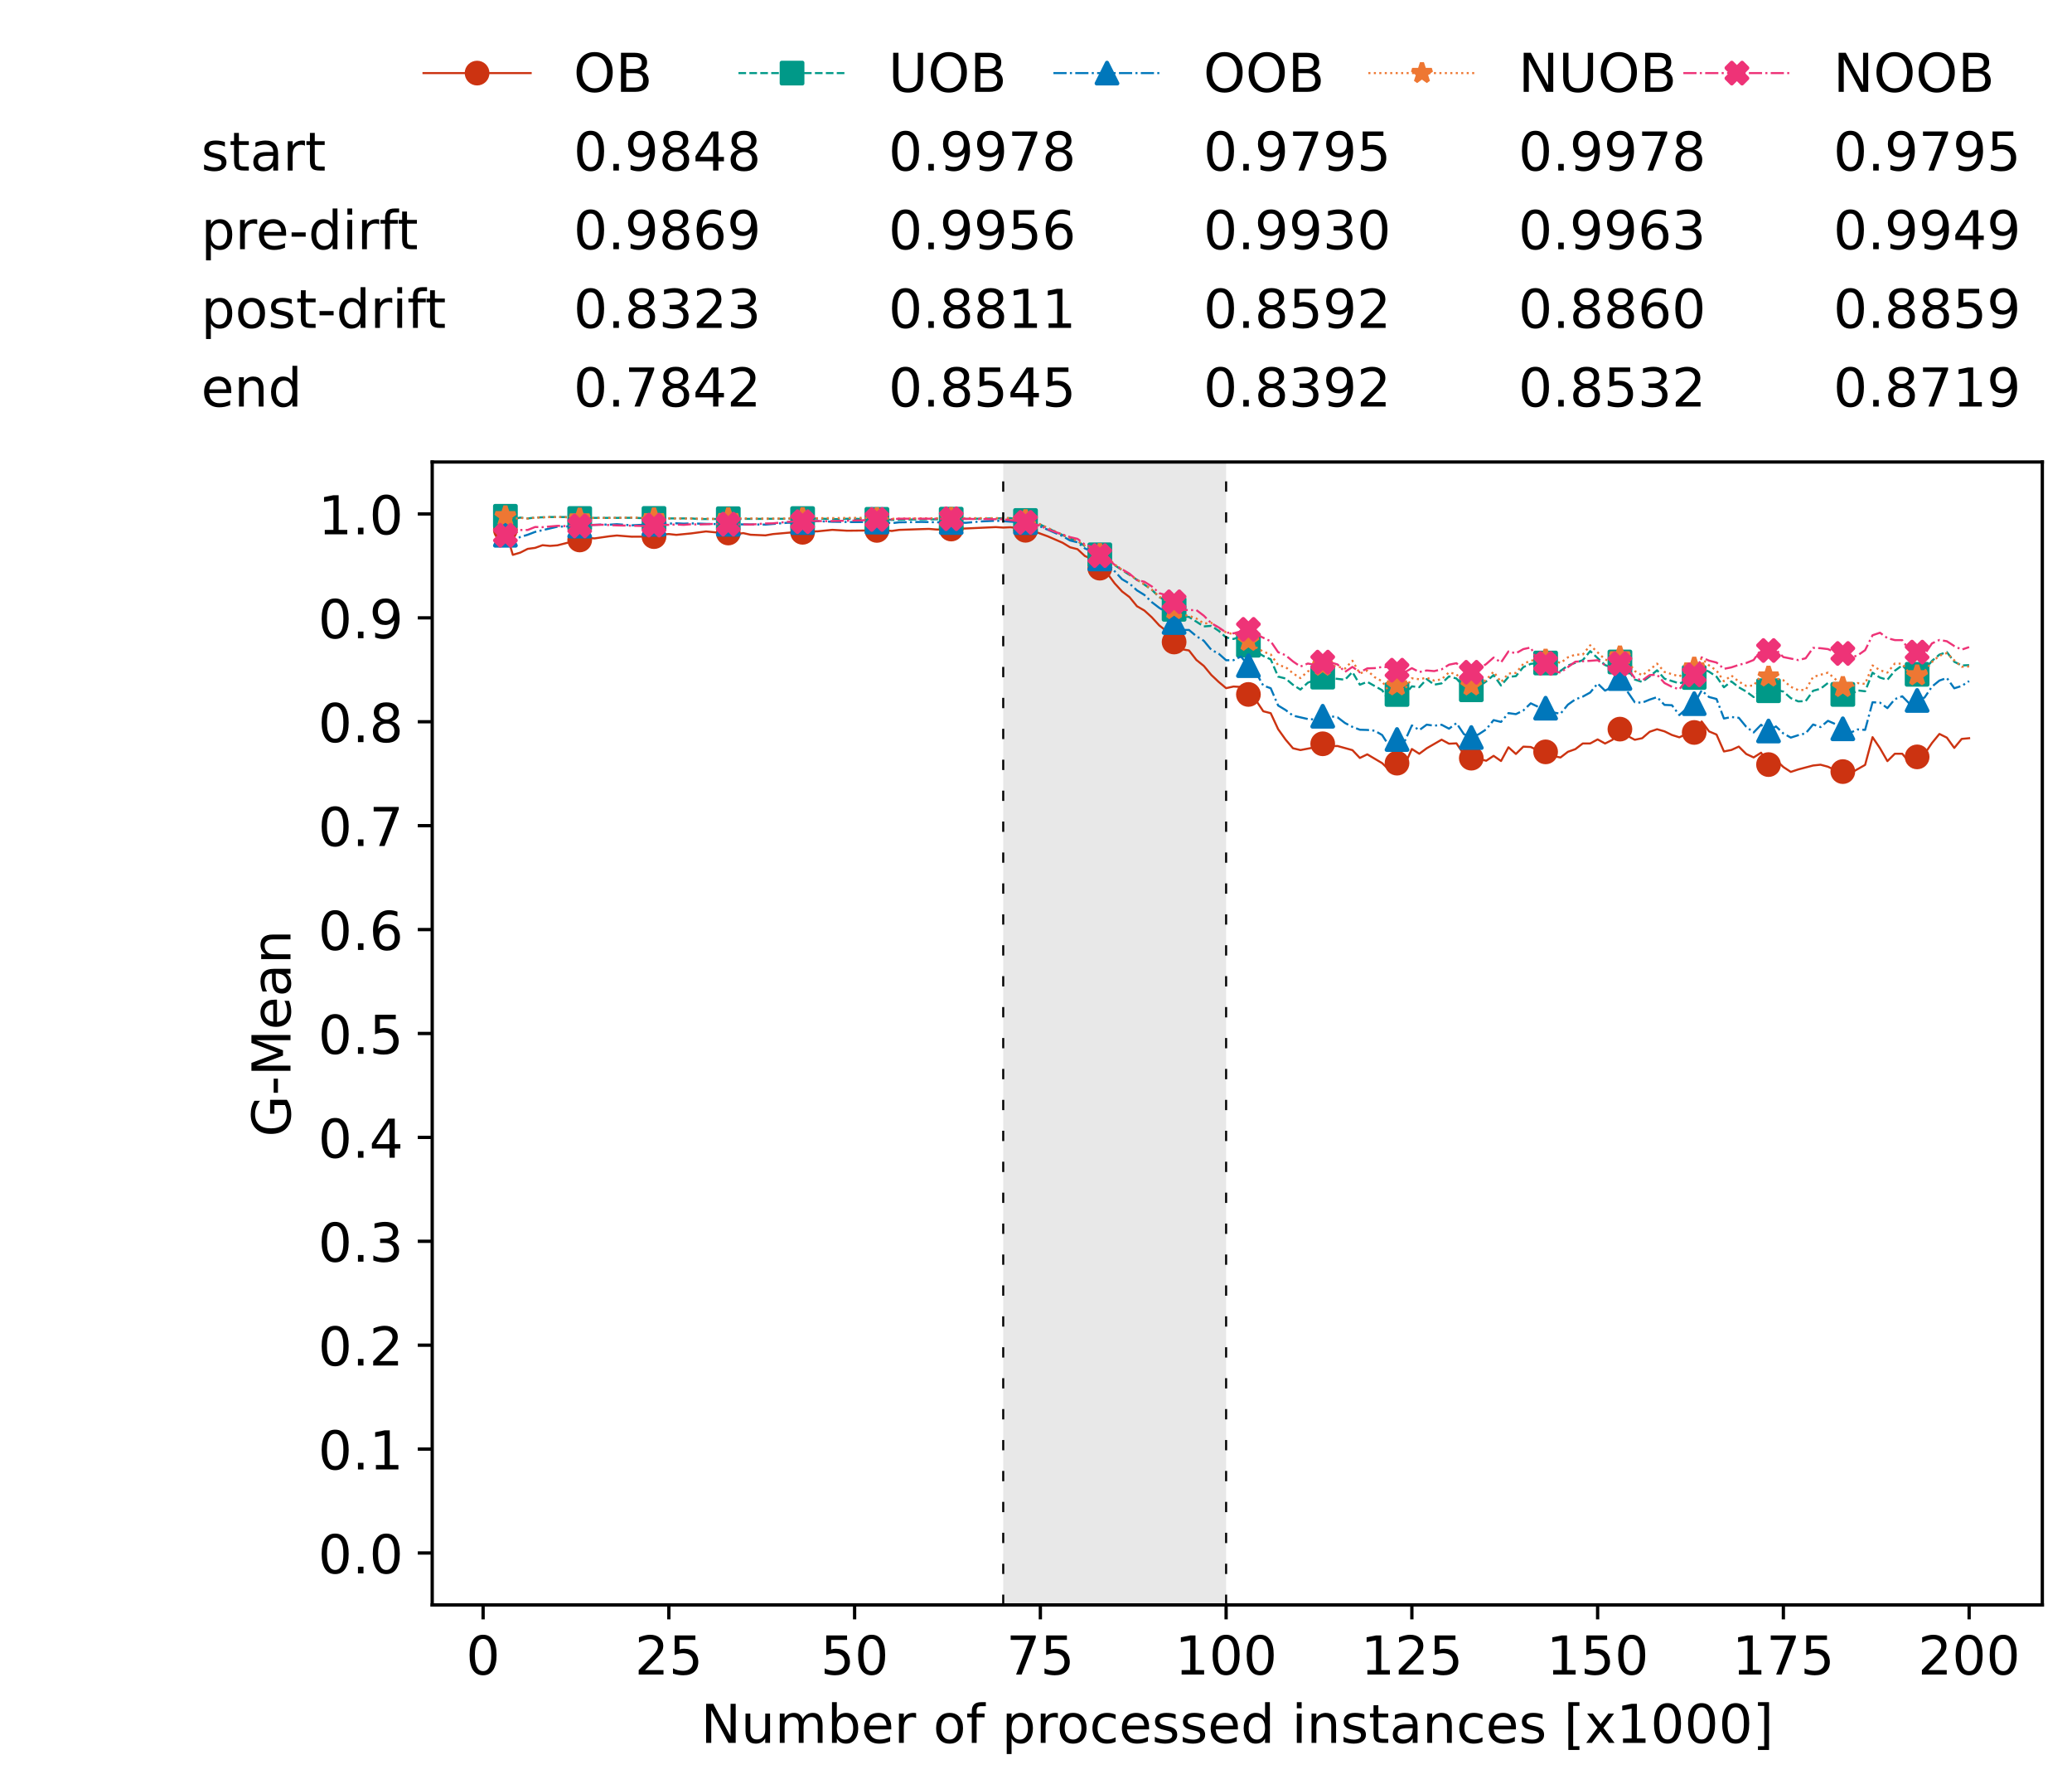 <?xml version="1.0" encoding="utf-8" standalone="no"?>
<!DOCTYPE svg PUBLIC "-//W3C//DTD SVG 1.1//EN"
  "http://www.w3.org/Graphics/SVG/1.1/DTD/svg11.dtd">
<!-- Created with matplotlib (https://matplotlib.org/) -->
<svg height="432.615pt" version="1.1" viewBox="0 0 502.65 432.615" width="502.65pt" xmlns="http://www.w3.org/2000/svg" xmlns:xlink="http://www.w3.org/1999/xlink">
 <defs>
  <style type="text/css">*{stroke-linecap:butt;stroke-linejoin:round;}</style>
 </defs>
 <g id="figure_1">
  <g id="patch_1">
   <path d="M 0 432.615 
L 502.65 432.615 
L 502.65 0 
L 0 0 
z
" style="fill:#ffffff;"/>
  </g>
  <g id="axes_1">
   <g id="patch_2">
    <path d="M 104.85 389.252 
L 495.45 389.252 
L 495.45 112.052 
L 104.85 112.052 
z
" style="fill:#ffffff;"/>
   </g>
   <g id="patch_3">
    <path clip-path="url(#p4c295a2a11)" d="M 297.446 389.252 
L 297.446 112.052 
L 243.372 112.052 
L 243.372 389.252 
z
" style="fill:#d3d3d3;opacity:0.5;"/>
   </g>
   <g id="matplotlib.axis_1">
    <g id="xtick_1">
     <g id="line2d_1">
      <defs>
       <path d="M 0 0 
L 0 3.5 
" id="mc96f499098" style="stroke:#000000;stroke-width:0.8;"/>
      </defs>
      <g>
       <use style="stroke:#000000;stroke-width:0.8;" x="117.197" xlink:href="#mc96f499098" y="389.252"/>
      </g>
     </g>
     <g id="text_1">
      <!-- 0 -->
      <g transform="translate(113.061 406.13)scale(0.13 -0.13)">
       <defs>
        <path d="M 31.781 66.406 
Q 24.172 66.406 20.328 58.906 
Q 16.5 51.422 16.5 36.375 
Q 16.5 21.391 20.328 13.891 
Q 24.172 6.391 31.781 6.391 
Q 39.453 6.391 43.281 13.891 
Q 47.125 21.391 47.125 36.375 
Q 47.125 51.422 43.281 58.906 
Q 39.453 66.406 31.781 66.406 
z
M 31.781 74.219 
Q 44.047 74.219 50.516 64.516 
Q 56.984 54.828 56.984 36.375 
Q 56.984 17.969 50.516 8.266 
Q 44.047 -1.422 31.781 -1.422 
Q 19.531 -1.422 13.062 8.266 
Q 6.594 17.969 6.594 36.375 
Q 6.594 54.828 13.062 64.516 
Q 19.531 74.219 31.781 74.219 
z
" id="DejaVuSans-48"/>
       </defs>
       <use xlink:href="#DejaVuSans-48"/>
      </g>
     </g>
    </g>
    <g id="xtick_2">
     <g id="line2d_2">
      <g>
       <use style="stroke:#000000;stroke-width:0.8;" x="162.259" xlink:href="#mc96f499098" y="389.252"/>
      </g>
     </g>
     <g id="text_2">
      <!-- 25 -->
      <g transform="translate(153.988 406.13)scale(0.13 -0.13)">
       <defs>
        <path d="M 19.188 8.297 
L 53.609 8.297 
L 53.609 0 
L 7.328 0 
L 7.328 8.297 
Q 12.938 14.109 22.625 23.891 
Q 32.328 33.688 34.812 36.531 
Q 39.547 41.844 41.422 45.531 
Q 43.312 49.219 43.312 52.781 
Q 43.312 58.594 39.234 62.25 
Q 35.156 65.922 28.609 65.922 
Q 23.969 65.922 18.812 64.312 
Q 13.672 62.703 7.812 59.422 
L 7.812 69.391 
Q 13.766 71.781 18.938 73 
Q 24.125 74.219 28.422 74.219 
Q 39.75 74.219 46.484 68.547 
Q 53.219 62.891 53.219 53.422 
Q 53.219 48.922 51.531 44.891 
Q 49.859 40.875 45.406 35.406 
Q 44.188 33.984 37.641 27.219 
Q 31.109 20.453 19.188 8.297 
z
" id="DejaVuSans-50"/>
        <path d="M 10.797 72.906 
L 49.516 72.906 
L 49.516 64.594 
L 19.828 64.594 
L 19.828 46.734 
Q 21.969 47.469 24.109 47.828 
Q 26.266 48.188 28.422 48.188 
Q 40.625 48.188 47.75 41.5 
Q 54.891 34.812 54.891 23.391 
Q 54.891 11.625 47.562 5.094 
Q 40.234 -1.422 26.906 -1.422 
Q 22.312 -1.422 17.547 -0.641 
Q 12.797 0.141 7.719 1.703 
L 7.719 11.625 
Q 12.109 9.234 16.797 8.062 
Q 21.484 6.891 26.703 6.891 
Q 35.156 6.891 40.078 11.328 
Q 45.016 15.766 45.016 23.391 
Q 45.016 31 40.078 35.438 
Q 35.156 39.891 26.703 39.891 
Q 22.75 39.891 18.812 39.016 
Q 14.891 38.141 10.797 36.281 
z
" id="DejaVuSans-53"/>
       </defs>
       <use xlink:href="#DejaVuSans-50"/>
       <use x="63.623" xlink:href="#DejaVuSans-53"/>
      </g>
     </g>
    </g>
    <g id="xtick_3">
     <g id="line2d_3">
      <g>
       <use style="stroke:#000000;stroke-width:0.8;" x="207.322" xlink:href="#mc96f499098" y="389.252"/>
      </g>
     </g>
     <g id="text_3">
      <!-- 50 -->
      <g transform="translate(199.05 406.13)scale(0.13 -0.13)">
       <use xlink:href="#DejaVuSans-53"/>
       <use x="63.623" xlink:href="#DejaVuSans-48"/>
      </g>
     </g>
    </g>
    <g id="xtick_4">
     <g id="line2d_4">
      <g>
       <use style="stroke:#000000;stroke-width:0.8;" x="252.384" xlink:href="#mc96f499098" y="389.252"/>
      </g>
     </g>
     <g id="text_4">
      <!-- 75 -->
      <g transform="translate(244.113 406.13)scale(0.13 -0.13)">
       <defs>
        <path d="M 8.203 72.906 
L 55.078 72.906 
L 55.078 68.703 
L 28.609 0 
L 18.312 0 
L 43.219 64.594 
L 8.203 64.594 
z
" id="DejaVuSans-55"/>
       </defs>
       <use xlink:href="#DejaVuSans-55"/>
       <use x="63.623" xlink:href="#DejaVuSans-53"/>
      </g>
     </g>
    </g>
    <g id="xtick_5">
     <g id="line2d_5">
      <g>
       <use style="stroke:#000000;stroke-width:0.8;" x="297.446" xlink:href="#mc96f499098" y="389.252"/>
      </g>
     </g>
     <g id="text_5">
      <!-- 100 -->
      <g transform="translate(285.039 406.13)scale(0.13 -0.13)">
       <defs>
        <path d="M 12.406 8.297 
L 28.516 8.297 
L 28.516 63.922 
L 10.984 60.406 
L 10.984 69.391 
L 28.422 72.906 
L 38.281 72.906 
L 38.281 8.297 
L 54.391 8.297 
L 54.391 0 
L 12.406 0 
z
" id="DejaVuSans-49"/>
       </defs>
       <use xlink:href="#DejaVuSans-49"/>
       <use x="63.623" xlink:href="#DejaVuSans-48"/>
       <use x="127.246" xlink:href="#DejaVuSans-48"/>
      </g>
     </g>
    </g>
    <g id="xtick_6">
     <g id="line2d_6">
      <g>
       <use style="stroke:#000000;stroke-width:0.8;" x="342.509" xlink:href="#mc96f499098" y="389.252"/>
      </g>
     </g>
     <g id="text_6">
      <!-- 125 -->
      <g transform="translate(330.102 406.13)scale(0.13 -0.13)">
       <use xlink:href="#DejaVuSans-49"/>
       <use x="63.623" xlink:href="#DejaVuSans-50"/>
       <use x="127.246" xlink:href="#DejaVuSans-53"/>
      </g>
     </g>
    </g>
    <g id="xtick_7">
     <g id="line2d_7">
      <g>
       <use style="stroke:#000000;stroke-width:0.8;" x="387.571" xlink:href="#mc96f499098" y="389.252"/>
      </g>
     </g>
     <g id="text_7">
      <!-- 150 -->
      <g transform="translate(375.164 406.13)scale(0.13 -0.13)">
       <use xlink:href="#DejaVuSans-49"/>
       <use x="63.623" xlink:href="#DejaVuSans-53"/>
       <use x="127.246" xlink:href="#DejaVuSans-48"/>
      </g>
     </g>
    </g>
    <g id="xtick_8">
     <g id="line2d_8">
      <g>
       <use style="stroke:#000000;stroke-width:0.8;" x="432.633" xlink:href="#mc96f499098" y="389.252"/>
      </g>
     </g>
     <g id="text_8">
      <!-- 175 -->
      <g transform="translate(420.226 406.13)scale(0.13 -0.13)">
       <use xlink:href="#DejaVuSans-49"/>
       <use x="63.623" xlink:href="#DejaVuSans-55"/>
       <use x="127.246" xlink:href="#DejaVuSans-53"/>
      </g>
     </g>
    </g>
    <g id="xtick_9">
     <g id="line2d_9">
      <g>
       <use style="stroke:#000000;stroke-width:0.8;" x="477.695" xlink:href="#mc96f499098" y="389.252"/>
      </g>
     </g>
     <g id="text_9">
      <!-- 200 -->
      <g transform="translate(465.289 406.13)scale(0.13 -0.13)">
       <use xlink:href="#DejaVuSans-50"/>
       <use x="63.623" xlink:href="#DejaVuSans-48"/>
       <use x="127.246" xlink:href="#DejaVuSans-48"/>
      </g>
     </g>
    </g>
    <g id="text_10">
     <!-- Number of processed instances [x1000] -->
     <g transform="translate(170.025 422.711)scale(0.13 -0.13)">
      <defs>
       <path d="M 9.812 72.906 
L 23.094 72.906 
L 55.422 11.922 
L 55.422 72.906 
L 64.984 72.906 
L 64.984 0 
L 51.703 0 
L 19.391 60.984 
L 19.391 0 
L 9.812 0 
z
" id="DejaVuSans-78"/>
       <path d="M 8.5 21.578 
L 8.5 54.688 
L 17.484 54.688 
L 17.484 21.922 
Q 17.484 14.156 20.5 10.266 
Q 23.531 6.391 29.594 6.391 
Q 36.859 6.391 41.078 11.031 
Q 45.312 15.672 45.312 23.688 
L 45.312 54.688 
L 54.297 54.688 
L 54.297 0 
L 45.312 0 
L 45.312 8.406 
Q 42.047 3.422 37.719 1 
Q 33.406 -1.422 27.688 -1.422 
Q 18.266 -1.422 13.375 4.438 
Q 8.5 10.297 8.5 21.578 
z
M 31.109 56 
z
" id="DejaVuSans-117"/>
       <path d="M 52 44.188 
Q 55.375 50.25 60.062 53.125 
Q 64.75 56 71.094 56 
Q 79.641 56 84.281 50.016 
Q 88.922 44.047 88.922 33.016 
L 88.922 0 
L 79.891 0 
L 79.891 32.719 
Q 79.891 40.578 77.094 44.375 
Q 74.312 48.188 68.609 48.188 
Q 61.625 48.188 57.562 43.547 
Q 53.516 38.922 53.516 30.906 
L 53.516 0 
L 44.484 0 
L 44.484 32.719 
Q 44.484 40.625 41.703 44.406 
Q 38.922 48.188 33.109 48.188 
Q 26.219 48.188 22.156 43.531 
Q 18.109 38.875 18.109 30.906 
L 18.109 0 
L 9.078 0 
L 9.078 54.688 
L 18.109 54.688 
L 18.109 46.188 
Q 21.188 51.219 25.484 53.609 
Q 29.781 56 35.688 56 
Q 41.656 56 45.828 52.969 
Q 50 49.953 52 44.188 
z
" id="DejaVuSans-109"/>
       <path d="M 48.688 27.297 
Q 48.688 37.203 44.609 42.844 
Q 40.531 48.484 33.406 48.484 
Q 26.266 48.484 22.188 42.844 
Q 18.109 37.203 18.109 27.297 
Q 18.109 17.391 22.188 11.75 
Q 26.266 6.109 33.406 6.109 
Q 40.531 6.109 44.609 11.75 
Q 48.688 17.391 48.688 27.297 
z
M 18.109 46.391 
Q 20.953 51.266 25.266 53.625 
Q 29.594 56 35.594 56 
Q 45.562 56 51.781 48.094 
Q 58.016 40.188 58.016 27.297 
Q 58.016 14.406 51.781 6.484 
Q 45.562 -1.422 35.594 -1.422 
Q 29.594 -1.422 25.266 0.953 
Q 20.953 3.328 18.109 8.203 
L 18.109 0 
L 9.078 0 
L 9.078 75.984 
L 18.109 75.984 
z
" id="DejaVuSans-98"/>
       <path d="M 56.203 29.594 
L 56.203 25.203 
L 14.891 25.203 
Q 15.484 15.922 20.484 11.062 
Q 25.484 6.203 34.422 6.203 
Q 39.594 6.203 44.453 7.469 
Q 49.312 8.734 54.109 11.281 
L 54.109 2.781 
Q 49.266 0.734 44.188 -0.344 
Q 39.109 -1.422 33.891 -1.422 
Q 20.797 -1.422 13.156 6.188 
Q 5.516 13.812 5.516 26.812 
Q 5.516 40.234 12.766 48.109 
Q 20.016 56 32.328 56 
Q 43.359 56 49.781 48.891 
Q 56.203 41.797 56.203 29.594 
z
M 47.219 32.234 
Q 47.125 39.594 43.094 43.984 
Q 39.062 48.391 32.422 48.391 
Q 24.906 48.391 20.391 44.141 
Q 15.875 39.891 15.188 32.172 
z
" id="DejaVuSans-101"/>
       <path d="M 41.109 46.297 
Q 39.594 47.172 37.812 47.578 
Q 36.031 48 33.891 48 
Q 26.266 48 22.188 43.047 
Q 18.109 38.094 18.109 28.812 
L 18.109 0 
L 9.078 0 
L 9.078 54.688 
L 18.109 54.688 
L 18.109 46.188 
Q 20.953 51.172 25.484 53.578 
Q 30.031 56 36.531 56 
Q 37.453 56 38.578 55.875 
Q 39.703 55.766 41.062 55.516 
z
" id="DejaVuSans-114"/>
       <path id="DejaVuSans-32"/>
       <path d="M 30.609 48.391 
Q 23.391 48.391 19.188 42.75 
Q 14.984 37.109 14.984 27.297 
Q 14.984 17.484 19.156 11.844 
Q 23.344 6.203 30.609 6.203 
Q 37.797 6.203 41.984 11.859 
Q 46.188 17.531 46.188 27.297 
Q 46.188 37.016 41.984 42.703 
Q 37.797 48.391 30.609 48.391 
z
M 30.609 56 
Q 42.328 56 49.016 48.375 
Q 55.719 40.766 55.719 27.297 
Q 55.719 13.875 49.016 6.219 
Q 42.328 -1.422 30.609 -1.422 
Q 18.844 -1.422 12.172 6.219 
Q 5.516 13.875 5.516 27.297 
Q 5.516 40.766 12.172 48.375 
Q 18.844 56 30.609 56 
z
" id="DejaVuSans-111"/>
       <path d="M 37.109 75.984 
L 37.109 68.5 
L 28.516 68.5 
Q 23.688 68.5 21.797 66.547 
Q 19.922 64.594 19.922 59.516 
L 19.922 54.688 
L 34.719 54.688 
L 34.719 47.703 
L 19.922 47.703 
L 19.922 0 
L 10.891 0 
L 10.891 47.703 
L 2.297 47.703 
L 2.297 54.688 
L 10.891 54.688 
L 10.891 58.5 
Q 10.891 67.625 15.141 71.797 
Q 19.391 75.984 28.609 75.984 
z
" id="DejaVuSans-102"/>
       <path d="M 18.109 8.203 
L 18.109 -20.797 
L 9.078 -20.797 
L 9.078 54.688 
L 18.109 54.688 
L 18.109 46.391 
Q 20.953 51.266 25.266 53.625 
Q 29.594 56 35.594 56 
Q 45.562 56 51.781 48.094 
Q 58.016 40.188 58.016 27.297 
Q 58.016 14.406 51.781 6.484 
Q 45.562 -1.422 35.594 -1.422 
Q 29.594 -1.422 25.266 0.953 
Q 20.953 3.328 18.109 8.203 
z
M 48.688 27.297 
Q 48.688 37.203 44.609 42.844 
Q 40.531 48.484 33.406 48.484 
Q 26.266 48.484 22.188 42.844 
Q 18.109 37.203 18.109 27.297 
Q 18.109 17.391 22.188 11.75 
Q 26.266 6.109 33.406 6.109 
Q 40.531 6.109 44.609 11.75 
Q 48.688 17.391 48.688 27.297 
z
" id="DejaVuSans-112"/>
       <path d="M 48.781 52.594 
L 48.781 44.188 
Q 44.969 46.297 41.141 47.344 
Q 37.312 48.391 33.406 48.391 
Q 24.656 48.391 19.812 42.844 
Q 14.984 37.312 14.984 27.297 
Q 14.984 17.281 19.812 11.734 
Q 24.656 6.203 33.406 6.203 
Q 37.312 6.203 41.141 7.25 
Q 44.969 8.297 48.781 10.406 
L 48.781 2.094 
Q 45.016 0.344 40.984 -0.531 
Q 36.969 -1.422 32.422 -1.422 
Q 20.062 -1.422 12.781 6.344 
Q 5.516 14.109 5.516 27.297 
Q 5.516 40.672 12.859 48.328 
Q 20.219 56 33.016 56 
Q 37.156 56 41.109 55.141 
Q 45.062 54.297 48.781 52.594 
z
" id="DejaVuSans-99"/>
       <path d="M 44.281 53.078 
L 44.281 44.578 
Q 40.484 46.531 36.375 47.5 
Q 32.281 48.484 27.875 48.484 
Q 21.188 48.484 17.844 46.438 
Q 14.5 44.391 14.5 40.281 
Q 14.5 37.156 16.891 35.375 
Q 19.281 33.594 26.516 31.984 
L 29.594 31.297 
Q 39.156 29.25 43.188 25.516 
Q 47.219 21.781 47.219 15.094 
Q 47.219 7.469 41.188 3.016 
Q 35.156 -1.422 24.609 -1.422 
Q 20.219 -1.422 15.453 -0.562 
Q 10.688 0.297 5.422 2 
L 5.422 11.281 
Q 10.406 8.688 15.234 7.391 
Q 20.062 6.109 24.812 6.109 
Q 31.156 6.109 34.562 8.281 
Q 37.984 10.453 37.984 14.406 
Q 37.984 18.062 35.516 20.016 
Q 33.062 21.969 24.703 23.781 
L 21.578 24.516 
Q 13.234 26.266 9.516 29.906 
Q 5.812 33.547 5.812 39.891 
Q 5.812 47.609 11.281 51.797 
Q 16.75 56 26.812 56 
Q 31.781 56 36.172 55.266 
Q 40.578 54.547 44.281 53.078 
z
" id="DejaVuSans-115"/>
       <path d="M 45.406 46.391 
L 45.406 75.984 
L 54.391 75.984 
L 54.391 0 
L 45.406 0 
L 45.406 8.203 
Q 42.578 3.328 38.25 0.953 
Q 33.938 -1.422 27.875 -1.422 
Q 17.969 -1.422 11.734 6.484 
Q 5.516 14.406 5.516 27.297 
Q 5.516 40.188 11.734 48.094 
Q 17.969 56 27.875 56 
Q 33.938 56 38.25 53.625 
Q 42.578 51.266 45.406 46.391 
z
M 14.797 27.297 
Q 14.797 17.391 18.875 11.75 
Q 22.953 6.109 30.078 6.109 
Q 37.203 6.109 41.297 11.75 
Q 45.406 17.391 45.406 27.297 
Q 45.406 37.203 41.297 42.844 
Q 37.203 48.484 30.078 48.484 
Q 22.953 48.484 18.875 42.844 
Q 14.797 37.203 14.797 27.297 
z
" id="DejaVuSans-100"/>
       <path d="M 9.422 54.688 
L 18.406 54.688 
L 18.406 0 
L 9.422 0 
z
M 9.422 75.984 
L 18.406 75.984 
L 18.406 64.594 
L 9.422 64.594 
z
" id="DejaVuSans-105"/>
       <path d="M 54.891 33.016 
L 54.891 0 
L 45.906 0 
L 45.906 32.719 
Q 45.906 40.484 42.875 44.328 
Q 39.844 48.188 33.797 48.188 
Q 26.516 48.188 22.312 43.547 
Q 18.109 38.922 18.109 30.906 
L 18.109 0 
L 9.078 0 
L 9.078 54.688 
L 18.109 54.688 
L 18.109 46.188 
Q 21.344 51.125 25.703 53.562 
Q 30.078 56 35.797 56 
Q 45.219 56 50.047 50.172 
Q 54.891 44.344 54.891 33.016 
z
" id="DejaVuSans-110"/>
       <path d="M 18.312 70.219 
L 18.312 54.688 
L 36.812 54.688 
L 36.812 47.703 
L 18.312 47.703 
L 18.312 18.016 
Q 18.312 11.328 20.141 9.422 
Q 21.969 7.516 27.594 7.516 
L 36.812 7.516 
L 36.812 0 
L 27.594 0 
Q 17.188 0 13.234 3.875 
Q 9.281 7.766 9.281 18.016 
L 9.281 47.703 
L 2.688 47.703 
L 2.688 54.688 
L 9.281 54.688 
L 9.281 70.219 
z
" id="DejaVuSans-116"/>
       <path d="M 34.281 27.484 
Q 23.391 27.484 19.188 25 
Q 14.984 22.516 14.984 16.5 
Q 14.984 11.719 18.141 8.906 
Q 21.297 6.109 26.703 6.109 
Q 34.188 6.109 38.703 11.406 
Q 43.219 16.703 43.219 25.484 
L 43.219 27.484 
z
M 52.203 31.203 
L 52.203 0 
L 43.219 0 
L 43.219 8.297 
Q 40.141 3.328 35.547 0.953 
Q 30.953 -1.422 24.312 -1.422 
Q 15.922 -1.422 10.953 3.297 
Q 6 8.016 6 15.922 
Q 6 25.141 12.172 29.828 
Q 18.359 34.516 30.609 34.516 
L 43.219 34.516 
L 43.219 35.406 
Q 43.219 41.609 39.141 45 
Q 35.062 48.391 27.688 48.391 
Q 23 48.391 18.547 47.266 
Q 14.109 46.141 10.016 43.891 
L 10.016 52.203 
Q 14.938 54.109 19.578 55.047 
Q 24.219 56 28.609 56 
Q 40.484 56 46.344 49.844 
Q 52.203 43.703 52.203 31.203 
z
" id="DejaVuSans-97"/>
       <path d="M 8.594 75.984 
L 29.297 75.984 
L 29.297 69 
L 17.578 69 
L 17.578 -6.203 
L 29.297 -6.203 
L 29.297 -13.188 
L 8.594 -13.188 
z
" id="DejaVuSans-91"/>
       <path d="M 54.891 54.688 
L 35.109 28.078 
L 55.906 0 
L 45.312 0 
L 29.391 21.484 
L 13.484 0 
L 2.875 0 
L 24.125 28.609 
L 4.688 54.688 
L 15.281 54.688 
L 29.781 35.203 
L 44.281 54.688 
z
" id="DejaVuSans-120"/>
       <path d="M 30.422 75.984 
L 30.422 -13.188 
L 9.719 -13.188 
L 9.719 -6.203 
L 21.391 -6.203 
L 21.391 69 
L 9.719 69 
L 9.719 75.984 
z
" id="DejaVuSans-93"/>
      </defs>
      <use xlink:href="#DejaVuSans-78"/>
      <use x="74.805" xlink:href="#DejaVuSans-117"/>
      <use x="138.184" xlink:href="#DejaVuSans-109"/>
      <use x="235.596" xlink:href="#DejaVuSans-98"/>
      <use x="299.072" xlink:href="#DejaVuSans-101"/>
      <use x="360.596" xlink:href="#DejaVuSans-114"/>
      <use x="401.709" xlink:href="#DejaVuSans-32"/>
      <use x="433.496" xlink:href="#DejaVuSans-111"/>
      <use x="494.678" xlink:href="#DejaVuSans-102"/>
      <use x="529.883" xlink:href="#DejaVuSans-32"/>
      <use x="561.67" xlink:href="#DejaVuSans-112"/>
      <use x="625.146" xlink:href="#DejaVuSans-114"/>
      <use x="664.01" xlink:href="#DejaVuSans-111"/>
      <use x="725.191" xlink:href="#DejaVuSans-99"/>
      <use x="780.172" xlink:href="#DejaVuSans-101"/>
      <use x="841.695" xlink:href="#DejaVuSans-115"/>
      <use x="893.795" xlink:href="#DejaVuSans-115"/>
      <use x="945.895" xlink:href="#DejaVuSans-101"/>
      <use x="1007.418" xlink:href="#DejaVuSans-100"/>
      <use x="1070.895" xlink:href="#DejaVuSans-32"/>
      <use x="1102.682" xlink:href="#DejaVuSans-105"/>
      <use x="1130.465" xlink:href="#DejaVuSans-110"/>
      <use x="1193.844" xlink:href="#DejaVuSans-115"/>
      <use x="1245.943" xlink:href="#DejaVuSans-116"/>
      <use x="1285.152" xlink:href="#DejaVuSans-97"/>
      <use x="1346.432" xlink:href="#DejaVuSans-110"/>
      <use x="1409.811" xlink:href="#DejaVuSans-99"/>
      <use x="1464.791" xlink:href="#DejaVuSans-101"/>
      <use x="1526.314" xlink:href="#DejaVuSans-115"/>
      <use x="1578.414" xlink:href="#DejaVuSans-32"/>
      <use x="1610.201" xlink:href="#DejaVuSans-91"/>
      <use x="1649.215" xlink:href="#DejaVuSans-120"/>
      <use x="1708.395" xlink:href="#DejaVuSans-49"/>
      <use x="1772.018" xlink:href="#DejaVuSans-48"/>
      <use x="1835.641" xlink:href="#DejaVuSans-48"/>
      <use x="1899.264" xlink:href="#DejaVuSans-48"/>
      <use x="1962.887" xlink:href="#DejaVuSans-93"/>
     </g>
    </g>
   </g>
   <g id="matplotlib.axis_2">
    <g id="ytick_1">
     <g id="line2d_10">
      <defs>
       <path d="M 0 0 
L -3.5 0 
" id="mb56b63a27f" style="stroke:#000000;stroke-width:0.8;"/>
      </defs>
      <g>
       <use style="stroke:#000000;stroke-width:0.8;" x="104.85" xlink:href="#mb56b63a27f" y="376.652"/>
      </g>
     </g>
     <g id="text_11">
      <!-- 0.0 -->
      <g transform="translate(77.176 381.591)scale(0.13 -0.13)">
       <defs>
        <path d="M 10.688 12.406 
L 21 12.406 
L 21 0 
L 10.688 0 
z
" id="DejaVuSans-46"/>
       </defs>
       <use xlink:href="#DejaVuSans-48"/>
       <use x="63.623" xlink:href="#DejaVuSans-46"/>
       <use x="95.41" xlink:href="#DejaVuSans-48"/>
      </g>
     </g>
    </g>
    <g id="ytick_2">
     <g id="line2d_11">
      <g>
       <use style="stroke:#000000;stroke-width:0.8;" x="104.85" xlink:href="#mb56b63a27f" y="351.452"/>
      </g>
     </g>
     <g id="text_12">
      <!-- 0.1 -->
      <g transform="translate(77.176 356.391)scale(0.13 -0.13)">
       <use xlink:href="#DejaVuSans-48"/>
       <use x="63.623" xlink:href="#DejaVuSans-46"/>
       <use x="95.41" xlink:href="#DejaVuSans-49"/>
      </g>
     </g>
    </g>
    <g id="ytick_3">
     <g id="line2d_12">
      <g>
       <use style="stroke:#000000;stroke-width:0.8;" x="104.85" xlink:href="#mb56b63a27f" y="326.252"/>
      </g>
     </g>
     <g id="text_13">
      <!-- 0.2 -->
      <g transform="translate(77.176 331.191)scale(0.13 -0.13)">
       <use xlink:href="#DejaVuSans-48"/>
       <use x="63.623" xlink:href="#DejaVuSans-46"/>
       <use x="95.41" xlink:href="#DejaVuSans-50"/>
      </g>
     </g>
    </g>
    <g id="ytick_4">
     <g id="line2d_13">
      <g>
       <use style="stroke:#000000;stroke-width:0.8;" x="104.85" xlink:href="#mb56b63a27f" y="301.052"/>
      </g>
     </g>
     <g id="text_14">
      <!-- 0.3 -->
      <g transform="translate(77.176 305.991)scale(0.13 -0.13)">
       <defs>
        <path d="M 40.578 39.312 
Q 47.656 37.797 51.625 33 
Q 55.609 28.219 55.609 21.188 
Q 55.609 10.406 48.188 4.484 
Q 40.766 -1.422 27.094 -1.422 
Q 22.516 -1.422 17.656 -0.516 
Q 12.797 0.391 7.625 2.203 
L 7.625 11.719 
Q 11.719 9.328 16.594 8.109 
Q 21.484 6.891 26.812 6.891 
Q 36.078 6.891 40.938 10.547 
Q 45.797 14.203 45.797 21.188 
Q 45.797 27.641 41.281 31.266 
Q 36.766 34.906 28.719 34.906 
L 20.219 34.906 
L 20.219 43.016 
L 29.109 43.016 
Q 36.375 43.016 40.234 45.922 
Q 44.094 48.828 44.094 54.297 
Q 44.094 59.906 40.109 62.906 
Q 36.141 65.922 28.719 65.922 
Q 24.656 65.922 20.016 65.031 
Q 15.375 64.156 9.812 62.312 
L 9.812 71.094 
Q 15.438 72.656 20.344 73.438 
Q 25.25 74.219 29.594 74.219 
Q 40.828 74.219 47.359 69.109 
Q 53.906 64.016 53.906 55.328 
Q 53.906 49.266 50.438 45.094 
Q 46.969 40.922 40.578 39.312 
z
" id="DejaVuSans-51"/>
       </defs>
       <use xlink:href="#DejaVuSans-48"/>
       <use x="63.623" xlink:href="#DejaVuSans-46"/>
       <use x="95.41" xlink:href="#DejaVuSans-51"/>
      </g>
     </g>
    </g>
    <g id="ytick_5">
     <g id="line2d_14">
      <g>
       <use style="stroke:#000000;stroke-width:0.8;" x="104.85" xlink:href="#mb56b63a27f" y="275.852"/>
      </g>
     </g>
     <g id="text_15">
      <!-- 0.4 -->
      <g transform="translate(77.176 280.791)scale(0.13 -0.13)">
       <defs>
        <path d="M 37.797 64.312 
L 12.891 25.391 
L 37.797 25.391 
z
M 35.203 72.906 
L 47.609 72.906 
L 47.609 25.391 
L 58.016 25.391 
L 58.016 17.188 
L 47.609 17.188 
L 47.609 0 
L 37.797 0 
L 37.797 17.188 
L 4.891 17.188 
L 4.891 26.703 
z
" id="DejaVuSans-52"/>
       </defs>
       <use xlink:href="#DejaVuSans-48"/>
       <use x="63.623" xlink:href="#DejaVuSans-46"/>
       <use x="95.41" xlink:href="#DejaVuSans-52"/>
      </g>
     </g>
    </g>
    <g id="ytick_6">
     <g id="line2d_15">
      <g>
       <use style="stroke:#000000;stroke-width:0.8;" x="104.85" xlink:href="#mb56b63a27f" y="250.652"/>
      </g>
     </g>
     <g id="text_16">
      <!-- 0.5 -->
      <g transform="translate(77.176 255.591)scale(0.13 -0.13)">
       <use xlink:href="#DejaVuSans-48"/>
       <use x="63.623" xlink:href="#DejaVuSans-46"/>
       <use x="95.41" xlink:href="#DejaVuSans-53"/>
      </g>
     </g>
    </g>
    <g id="ytick_7">
     <g id="line2d_16">
      <g>
       <use style="stroke:#000000;stroke-width:0.8;" x="104.85" xlink:href="#mb56b63a27f" y="225.452"/>
      </g>
     </g>
     <g id="text_17">
      <!-- 0.6 -->
      <g transform="translate(77.176 230.391)scale(0.13 -0.13)">
       <defs>
        <path d="M 33.016 40.375 
Q 26.375 40.375 22.484 35.828 
Q 18.609 31.297 18.609 23.391 
Q 18.609 15.531 22.484 10.953 
Q 26.375 6.391 33.016 6.391 
Q 39.656 6.391 43.531 10.953 
Q 47.406 15.531 47.406 23.391 
Q 47.406 31.297 43.531 35.828 
Q 39.656 40.375 33.016 40.375 
z
M 52.594 71.297 
L 52.594 62.312 
Q 48.875 64.062 45.094 64.984 
Q 41.312 65.922 37.594 65.922 
Q 27.828 65.922 22.672 59.328 
Q 17.531 52.734 16.797 39.406 
Q 19.672 43.656 24.016 45.922 
Q 28.375 48.188 33.594 48.188 
Q 44.578 48.188 50.953 41.516 
Q 57.328 34.859 57.328 23.391 
Q 57.328 12.156 50.688 5.359 
Q 44.047 -1.422 33.016 -1.422 
Q 20.359 -1.422 13.672 8.266 
Q 6.984 17.969 6.984 36.375 
Q 6.984 53.656 15.188 63.938 
Q 23.391 74.219 37.203 74.219 
Q 40.922 74.219 44.703 73.484 
Q 48.484 72.75 52.594 71.297 
z
" id="DejaVuSans-54"/>
       </defs>
       <use xlink:href="#DejaVuSans-48"/>
       <use x="63.623" xlink:href="#DejaVuSans-46"/>
       <use x="95.41" xlink:href="#DejaVuSans-54"/>
      </g>
     </g>
    </g>
    <g id="ytick_8">
     <g id="line2d_17">
      <g>
       <use style="stroke:#000000;stroke-width:0.8;" x="104.85" xlink:href="#mb56b63a27f" y="200.252"/>
      </g>
     </g>
     <g id="text_18">
      <!-- 0.7 -->
      <g transform="translate(77.176 205.191)scale(0.13 -0.13)">
       <use xlink:href="#DejaVuSans-48"/>
       <use x="63.623" xlink:href="#DejaVuSans-46"/>
       <use x="95.41" xlink:href="#DejaVuSans-55"/>
      </g>
     </g>
    </g>
    <g id="ytick_9">
     <g id="line2d_18">
      <g>
       <use style="stroke:#000000;stroke-width:0.8;" x="104.85" xlink:href="#mb56b63a27f" y="175.052"/>
      </g>
     </g>
     <g id="text_19">
      <!-- 0.8 -->
      <g transform="translate(77.176 179.991)scale(0.13 -0.13)">
       <defs>
        <path d="M 31.781 34.625 
Q 24.75 34.625 20.719 30.859 
Q 16.703 27.094 16.703 20.516 
Q 16.703 13.922 20.719 10.156 
Q 24.75 6.391 31.781 6.391 
Q 38.812 6.391 42.859 10.172 
Q 46.922 13.969 46.922 20.516 
Q 46.922 27.094 42.891 30.859 
Q 38.875 34.625 31.781 34.625 
z
M 21.922 38.812 
Q 15.578 40.375 12.031 44.719 
Q 8.5 49.078 8.5 55.328 
Q 8.5 64.062 14.719 69.141 
Q 20.953 74.219 31.781 74.219 
Q 42.672 74.219 48.875 69.141 
Q 55.078 64.062 55.078 55.328 
Q 55.078 49.078 51.531 44.719 
Q 48 40.375 41.703 38.812 
Q 48.828 37.156 52.797 32.312 
Q 56.781 27.484 56.781 20.516 
Q 56.781 9.906 50.312 4.234 
Q 43.844 -1.422 31.781 -1.422 
Q 19.734 -1.422 13.25 4.234 
Q 6.781 9.906 6.781 20.516 
Q 6.781 27.484 10.781 32.312 
Q 14.797 37.156 21.922 38.812 
z
M 18.312 54.391 
Q 18.312 48.734 21.844 45.562 
Q 25.391 42.391 31.781 42.391 
Q 38.141 42.391 41.719 45.562 
Q 45.312 48.734 45.312 54.391 
Q 45.312 60.062 41.719 63.234 
Q 38.141 66.406 31.781 66.406 
Q 25.391 66.406 21.844 63.234 
Q 18.312 60.062 18.312 54.391 
z
" id="DejaVuSans-56"/>
       </defs>
       <use xlink:href="#DejaVuSans-48"/>
       <use x="63.623" xlink:href="#DejaVuSans-46"/>
       <use x="95.41" xlink:href="#DejaVuSans-56"/>
      </g>
     </g>
    </g>
    <g id="ytick_10">
     <g id="line2d_19">
      <g>
       <use style="stroke:#000000;stroke-width:0.8;" x="104.85" xlink:href="#mb56b63a27f" y="149.852"/>
      </g>
     </g>
     <g id="text_20">
      <!-- 0.9 -->
      <g transform="translate(77.176 154.791)scale(0.13 -0.13)">
       <defs>
        <path d="M 10.984 1.516 
L 10.984 10.5 
Q 14.703 8.734 18.5 7.812 
Q 22.312 6.891 25.984 6.891 
Q 35.75 6.891 40.891 13.453 
Q 46.047 20.016 46.781 33.406 
Q 43.953 29.203 39.594 26.953 
Q 35.25 24.703 29.984 24.703 
Q 19.047 24.703 12.672 31.312 
Q 6.297 37.938 6.297 49.422 
Q 6.297 60.641 12.938 67.422 
Q 19.578 74.219 30.609 74.219 
Q 43.266 74.219 49.922 64.516 
Q 56.594 54.828 56.594 36.375 
Q 56.594 19.141 48.406 8.859 
Q 40.234 -1.422 26.422 -1.422 
Q 22.703 -1.422 18.891 -0.688 
Q 15.094 0.047 10.984 1.516 
z
M 30.609 32.422 
Q 37.25 32.422 41.125 36.953 
Q 45.016 41.5 45.016 49.422 
Q 45.016 57.281 41.125 61.844 
Q 37.25 66.406 30.609 66.406 
Q 23.969 66.406 20.094 61.844 
Q 16.219 57.281 16.219 49.422 
Q 16.219 41.5 20.094 36.953 
Q 23.969 32.422 30.609 32.422 
z
" id="DejaVuSans-57"/>
       </defs>
       <use xlink:href="#DejaVuSans-48"/>
       <use x="63.623" xlink:href="#DejaVuSans-46"/>
       <use x="95.41" xlink:href="#DejaVuSans-57"/>
      </g>
     </g>
    </g>
    <g id="ytick_11">
     <g id="line2d_20">
      <g>
       <use style="stroke:#000000;stroke-width:0.8;" x="104.85" xlink:href="#mb56b63a27f" y="124.652"/>
      </g>
     </g>
     <g id="text_21">
      <!-- 1.0 -->
      <g transform="translate(77.176 129.591)scale(0.13 -0.13)">
       <use xlink:href="#DejaVuSans-49"/>
       <use x="63.623" xlink:href="#DejaVuSans-46"/>
       <use x="95.41" xlink:href="#DejaVuSans-48"/>
      </g>
     </g>
    </g>
    <g id="text_22">
     <!-- G-Mean -->
     <g transform="translate(70.472 275.744)rotate(-90)scale(0.13 -0.13)">
      <defs>
       <path d="M 59.516 10.406 
L 59.516 29.984 
L 43.406 29.984 
L 43.406 38.094 
L 69.281 38.094 
L 69.281 6.781 
Q 63.578 2.734 56.688 0.656 
Q 49.812 -1.422 42 -1.422 
Q 24.906 -1.422 15.25 8.562 
Q 5.609 18.562 5.609 36.375 
Q 5.609 54.25 15.25 64.234 
Q 24.906 74.219 42 74.219 
Q 49.125 74.219 55.547 72.453 
Q 61.969 70.703 67.391 67.281 
L 67.391 56.781 
Q 61.922 61.422 55.766 63.766 
Q 49.609 66.109 42.828 66.109 
Q 29.438 66.109 22.719 58.641 
Q 16.016 51.172 16.016 36.375 
Q 16.016 21.625 22.719 14.156 
Q 29.438 6.688 42.828 6.688 
Q 48.047 6.688 52.141 7.594 
Q 56.25 8.5 59.516 10.406 
z
" id="DejaVuSans-71"/>
       <path d="M 4.891 31.391 
L 31.203 31.391 
L 31.203 23.391 
L 4.891 23.391 
z
" id="DejaVuSans-45"/>
       <path d="M 9.812 72.906 
L 24.516 72.906 
L 43.109 23.297 
L 61.812 72.906 
L 76.516 72.906 
L 76.516 0 
L 66.891 0 
L 66.891 64.016 
L 48.094 14.016 
L 38.188 14.016 
L 19.391 64.016 
L 19.391 0 
L 9.812 0 
z
" id="DejaVuSans-77"/>
      </defs>
      <use xlink:href="#DejaVuSans-71"/>
      <use x="77.49" xlink:href="#DejaVuSans-45"/>
      <use x="113.574" xlink:href="#DejaVuSans-77"/>
      <use x="199.854" xlink:href="#DejaVuSans-101"/>
      <use x="261.377" xlink:href="#DejaVuSans-97"/>
      <use x="322.656" xlink:href="#DejaVuSans-110"/>
     </g>
    </g>
   </g>
   <g id="line2d_21"/>
   <g id="line2d_22"/>
   <g id="line2d_23"/>
   <g id="line2d_24"/>
   <g id="line2d_25"/>
   <g id="line2d_26">
    <path clip-path="url(#p4c295a2a11)" d="M 122.605 128.488 
L 124.407 134.567 
L 126.21 134.03 
L 128.012 133.12 
L 129.815 132.879 
L 131.617 132.23 
L 133.419 132.401 
L 135.222 132.258 
L 138.827 131.351 
L 140.629 130.962 
L 142.432 130.448 
L 144.234 130.58 
L 147.839 130.065 
L 149.642 129.878 
L 153.247 130.165 
L 158.654 130.149 
L 160.457 129.657 
L 162.259 129.524 
L 164.062 129.724 
L 167.667 129.37 
L 171.272 128.89 
L 178.482 129.582 
L 180.284 129.296 
L 182.087 129.695 
L 185.692 129.846 
L 187.494 129.535 
L 192.902 129.056 
L 194.704 129.1 
L 196.507 128.85 
L 198.309 128.868 
L 201.914 128.504 
L 205.519 128.717 
L 212.729 128.641 
L 214.532 128.588 
L 216.334 128.774 
L 218.137 128.513 
L 223.544 128.331 
L 225.347 128.279 
L 227.149 128.421 
L 228.952 128.444 
L 232.557 128.253 
L 241.569 127.84 
L 243.372 127.954 
L 245.174 127.873 
L 246.976 128.11 
L 248.779 128.613 
L 250.581 128.769 
L 254.186 130.078 
L 257.791 131.641 
L 259.594 132.738 
L 261.396 133.197 
L 263.199 134.86 
L 265.001 135.632 
L 266.804 137.804 
L 268.606 139.067 
L 270.409 141.487 
L 272.211 143.454 
L 274.014 144.823 
L 275.816 147.03 
L 277.619 148.075 
L 279.421 149.714 
L 281.224 151.683 
L 283.026 153.095 
L 284.829 155.709 
L 286.631 157.444 
L 288.434 157.756 
L 290.236 160.062 
L 292.039 161.512 
L 293.841 163.689 
L 295.644 165.392 
L 297.446 166.903 
L 299.249 166.507 
L 301.051 166.61 
L 302.854 168.427 
L 304.656 169.808 
L 306.459 172.505 
L 308.261 172.968 
L 310.064 176.848 
L 311.866 179.369 
L 313.669 181.485 
L 315.471 181.914 
L 319.076 181.228 
L 320.879 180.394 
L 322.681 180.967 
L 324.484 180.936 
L 328.089 181.935 
L 329.891 183.827 
L 331.694 182.955 
L 335.299 185.086 
L 337.101 186.823 
L 338.904 185.091 
L 340.706 185.661 
L 342.509 181.662 
L 344.311 182.812 
L 346.114 181.48 
L 349.719 179.399 
L 351.521 180.376 
L 353.324 180.285 
L 355.126 182.957 
L 356.928 183.885 
L 358.731 183.999 
L 360.533 184.51 
L 362.336 183.317 
L 364.138 184.572 
L 365.941 181.239 
L 367.743 182.861 
L 369.546 181.089 
L 371.348 181.174 
L 373.151 182.034 
L 374.953 182.355 
L 376.756 183.355 
L 378.558 183.718 
L 380.361 182.336 
L 382.163 181.693 
L 383.966 180.315 
L 385.768 180.315 
L 387.571 179.333 
L 389.373 180.328 
L 391.176 179.423 
L 392.978 176.838 
L 394.781 178.465 
L 396.583 179.421 
L 398.386 179.039 
L 400.188 177.483 
L 401.991 176.863 
L 403.793 177.377 
L 405.596 178.257 
L 407.398 178.827 
L 409.201 177.968 
L 411.003 177.646 
L 412.806 174.982 
L 414.608 177.394 
L 416.411 178.152 
L 418.213 182.254 
L 420.016 181.893 
L 421.818 181.074 
L 423.621 182.867 
L 425.423 183.703 
L 427.226 182.558 
L 429.028 185.439 
L 430.831 184.326 
L 432.633 186.034 
L 434.436 187.212 
L 436.238 186.614 
L 439.843 185.66 
L 441.646 185.469 
L 443.448 185.956 
L 445.251 186.815 
L 448.856 187.555 
L 452.461 185.513 
L 454.263 178.784 
L 456.066 181.458 
L 457.868 184.596 
L 459.671 182.808 
L 461.473 182.813 
L 463.276 184.954 
L 465.078 183.571 
L 466.881 182.865 
L 468.683 180.202 
L 470.485 178.006 
L 472.288 178.905 
L 474.09 181.397 
L 475.893 179.211 
L 477.695 179.04 
L 477.695 179.04 
" style="fill:none;stroke:#cc3311;stroke-linecap:square;stroke-width:0.5;"/>
    <defs>
     <path d="M 0 2.5 
C 0.663 2.5 1.299 2.237 1.768 1.768 
C 2.237 1.299 2.5 0.663 2.5 0 
C 2.5 -0.663 2.237 -1.299 1.768 -1.768 
C 1.299 -2.237 0.663 -2.5 0 -2.5 
C -0.663 -2.5 -1.299 -2.237 -1.768 -1.768 
C -2.237 -1.299 -2.5 -0.663 -2.5 0 
C -2.5 0.663 -2.237 1.299 -1.768 1.768 
C -1.299 2.237 -0.663 2.5 0 2.5 
z
" id="mae902c7113" style="stroke:#cc3311;"/>
    </defs>
    <g clip-path="url(#p4c295a2a11)">
     <use style="fill:#cc3311;stroke:#cc3311;" x="122.605" xlink:href="#mae902c7113" y="128.488"/>
     <use style="fill:#cc3311;stroke:#cc3311;" x="140.629" xlink:href="#mae902c7113" y="130.962"/>
     <use style="fill:#cc3311;stroke:#cc3311;" x="158.654" xlink:href="#mae902c7113" y="130.149"/>
     <use style="fill:#cc3311;stroke:#cc3311;" x="176.679" xlink:href="#mae902c7113" y="129.274"/>
     <use style="fill:#cc3311;stroke:#cc3311;" x="194.704" xlink:href="#mae902c7113" y="129.1"/>
     <use style="fill:#cc3311;stroke:#cc3311;" x="212.729" xlink:href="#mae902c7113" y="128.641"/>
     <use style="fill:#cc3311;stroke:#cc3311;" x="230.754" xlink:href="#mae902c7113" y="128.311"/>
     <use style="fill:#cc3311;stroke:#cc3311;" x="248.779" xlink:href="#mae902c7113" y="128.613"/>
     <use style="fill:#cc3311;stroke:#cc3311;" x="266.804" xlink:href="#mae902c7113" y="137.804"/>
     <use style="fill:#cc3311;stroke:#cc3311;" x="284.829" xlink:href="#mae902c7113" y="155.709"/>
     <use style="fill:#cc3311;stroke:#cc3311;" x="302.854" xlink:href="#mae902c7113" y="168.427"/>
     <use style="fill:#cc3311;stroke:#cc3311;" x="320.879" xlink:href="#mae902c7113" y="180.394"/>
     <use style="fill:#cc3311;stroke:#cc3311;" x="338.904" xlink:href="#mae902c7113" y="185.091"/>
     <use style="fill:#cc3311;stroke:#cc3311;" x="356.928" xlink:href="#mae902c7113" y="183.885"/>
     <use style="fill:#cc3311;stroke:#cc3311;" x="374.953" xlink:href="#mae902c7113" y="182.355"/>
     <use style="fill:#cc3311;stroke:#cc3311;" x="392.978" xlink:href="#mae902c7113" y="176.838"/>
     <use style="fill:#cc3311;stroke:#cc3311;" x="411.003" xlink:href="#mae902c7113" y="177.646"/>
     <use style="fill:#cc3311;stroke:#cc3311;" x="429.028" xlink:href="#mae902c7113" y="185.439"/>
     <use style="fill:#cc3311;stroke:#cc3311;" x="447.053" xlink:href="#mae902c7113" y="187.137"/>
     <use style="fill:#cc3311;stroke:#cc3311;" x="465.078" xlink:href="#mae902c7113" y="183.571"/>
    </g>
   </g>
   <g id="line2d_27"/>
   <g id="line2d_28"/>
   <g id="line2d_29"/>
   <g id="line2d_30"/>
   <g id="line2d_31">
    <path clip-path="url(#p4c295a2a11)" d="M 122.605 125.217 
L 124.407 125.91 
L 126.21 125.538 
L 128.012 125.742 
L 129.815 125.524 
L 133.419 125.393 
L 137.024 125.4 
L 140.629 125.755 
L 144.234 125.606 
L 147.839 125.606 
L 153.247 125.584 
L 158.654 125.742 
L 167.667 125.731 
L 169.469 125.885 
L 180.284 125.849 
L 191.099 125.824 
L 192.902 125.709 
L 194.704 125.773 
L 196.507 125.721 
L 203.717 125.926 
L 205.519 125.815 
L 214.532 125.943 
L 216.334 126.095 
L 219.939 126.007 
L 230.754 125.915 
L 245.174 125.665 
L 250.581 126.576 
L 252.384 127.244 
L 255.989 128.951 
L 259.594 130.602 
L 261.396 131.247 
L 263.199 132.479 
L 265.001 133.279 
L 266.804 134.564 
L 268.606 135.309 
L 270.409 137.097 
L 277.619 141.785 
L 279.421 143.045 
L 281.224 144.831 
L 283.026 145.723 
L 284.829 147.776 
L 286.631 149.4 
L 288.434 149.639 
L 292.039 151.934 
L 293.841 151.792 
L 295.644 152.994 
L 297.446 154.609 
L 299.249 154.972 
L 301.051 154.363 
L 302.854 156.5 
L 304.656 157.998 
L 306.459 159.095 
L 308.261 159.913 
L 310.064 164.105 
L 311.866 164.559 
L 313.669 166.089 
L 315.471 167.247 
L 317.274 165.574 
L 320.879 164.226 
L 326.286 164.861 
L 328.089 162.99 
L 329.891 166.062 
L 331.694 165.374 
L 335.299 167.404 
L 337.101 170.133 
L 338.904 168.434 
L 340.706 168.628 
L 342.509 166.461 
L 344.311 166.667 
L 346.114 164.706 
L 347.916 166.06 
L 349.719 165.743 
L 351.521 164.05 
L 353.324 164.559 
L 355.126 166.628 
L 356.928 167.299 
L 358.731 166.515 
L 360.533 165.272 
L 362.336 163.74 
L 364.138 166.254 
L 365.941 164.176 
L 367.743 163.986 
L 369.546 161.795 
L 371.348 161.006 
L 373.151 160.807 
L 374.953 160.801 
L 378.558 162.737 
L 380.361 161.404 
L 383.966 160.112 
L 385.768 157.917 
L 389.373 161.295 
L 391.176 161.987 
L 392.978 160.551 
L 394.781 162.191 
L 396.583 164.807 
L 398.386 165.394 
L 400.188 164.063 
L 401.991 162.571 
L 403.793 164.61 
L 407.398 165.743 
L 409.201 165.179 
L 411.003 164.305 
L 412.806 162.053 
L 414.608 162.915 
L 416.411 164.115 
L 418.213 166.686 
L 420.016 165.262 
L 421.818 166.696 
L 423.621 167.722 
L 425.423 169.059 
L 427.226 167.26 
L 429.028 167.523 
L 430.831 167.29 
L 432.633 167.736 
L 434.436 169.326 
L 436.238 170.109 
L 438.041 170.046 
L 439.843 167.544 
L 441.646 167.043 
L 443.448 165.645 
L 445.251 166.514 
L 447.053 168.419 
L 448.856 168.505 
L 450.658 167.448 
L 452.461 167.656 
L 454.263 163.152 
L 456.066 164.337 
L 457.868 164.873 
L 459.671 162.678 
L 461.473 161.367 
L 463.276 163.152 
L 465.078 163.542 
L 466.881 162.516 
L 468.683 160.278 
L 470.485 158.775 
L 472.288 158.152 
L 474.09 160.499 
L 475.893 161.398 
L 477.695 161.317 
L 477.695 161.317 
" style="fill:none;stroke:#009988;stroke-dasharray:1.85,0.8;stroke-dashoffset:0;stroke-width:0.5;"/>
    <defs>
     <path d="M -2.5 2.5 
L 2.5 2.5 
L 2.5 -2.5 
L -2.5 -2.5 
z
" id="mbb6695bc1b" style="stroke:#009988;stroke-linejoin:miter;"/>
    </defs>
    <g clip-path="url(#p4c295a2a11)">
     <use style="fill:#009988;stroke:#009988;stroke-linejoin:miter;" x="122.605" xlink:href="#mbb6695bc1b" y="125.217"/>
     <use style="fill:#009988;stroke:#009988;stroke-linejoin:miter;" x="140.629" xlink:href="#mbb6695bc1b" y="125.755"/>
     <use style="fill:#009988;stroke:#009988;stroke-linejoin:miter;" x="158.654" xlink:href="#mbb6695bc1b" y="125.742"/>
     <use style="fill:#009988;stroke:#009988;stroke-linejoin:miter;" x="176.679" xlink:href="#mbb6695bc1b" y="125.807"/>
     <use style="fill:#009988;stroke:#009988;stroke-linejoin:miter;" x="194.704" xlink:href="#mbb6695bc1b" y="125.773"/>
     <use style="fill:#009988;stroke:#009988;stroke-linejoin:miter;" x="212.729" xlink:href="#mbb6695bc1b" y="125.95"/>
     <use style="fill:#009988;stroke:#009988;stroke-linejoin:miter;" x="230.754" xlink:href="#mbb6695bc1b" y="125.915"/>
     <use style="fill:#009988;stroke:#009988;stroke-linejoin:miter;" x="248.779" xlink:href="#mbb6695bc1b" y="126.234"/>
     <use style="fill:#009988;stroke:#009988;stroke-linejoin:miter;" x="266.804" xlink:href="#mbb6695bc1b" y="134.564"/>
     <use style="fill:#009988;stroke:#009988;stroke-linejoin:miter;" x="284.829" xlink:href="#mbb6695bc1b" y="147.776"/>
     <use style="fill:#009988;stroke:#009988;stroke-linejoin:miter;" x="302.854" xlink:href="#mbb6695bc1b" y="156.5"/>
     <use style="fill:#009988;stroke:#009988;stroke-linejoin:miter;" x="320.879" xlink:href="#mbb6695bc1b" y="164.226"/>
     <use style="fill:#009988;stroke:#009988;stroke-linejoin:miter;" x="338.904" xlink:href="#mbb6695bc1b" y="168.434"/>
     <use style="fill:#009988;stroke:#009988;stroke-linejoin:miter;" x="356.928" xlink:href="#mbb6695bc1b" y="167.299"/>
     <use style="fill:#009988;stroke:#009988;stroke-linejoin:miter;" x="374.953" xlink:href="#mbb6695bc1b" y="160.801"/>
     <use style="fill:#009988;stroke:#009988;stroke-linejoin:miter;" x="392.978" xlink:href="#mbb6695bc1b" y="160.551"/>
     <use style="fill:#009988;stroke:#009988;stroke-linejoin:miter;" x="411.003" xlink:href="#mbb6695bc1b" y="164.305"/>
     <use style="fill:#009988;stroke:#009988;stroke-linejoin:miter;" x="429.028" xlink:href="#mbb6695bc1b" y="167.523"/>
     <use style="fill:#009988;stroke:#009988;stroke-linejoin:miter;" x="447.053" xlink:href="#mbb6695bc1b" y="168.419"/>
     <use style="fill:#009988;stroke:#009988;stroke-linejoin:miter;" x="465.078" xlink:href="#mbb6695bc1b" y="163.542"/>
    </g>
   </g>
   <g id="line2d_32"/>
   <g id="line2d_33"/>
   <g id="line2d_34"/>
   <g id="line2d_35"/>
   <g id="line2d_36">
    <path clip-path="url(#p4c295a2a11)" d="M 122.605 129.823 
L 124.407 131.272 
L 126.21 130.24 
L 128.012 129.7 
L 129.815 129.005 
L 135.222 127.744 
L 138.827 127.636 
L 140.629 127.598 
L 142.432 127.364 
L 146.037 127.209 
L 147.839 127.252 
L 149.642 127.134 
L 153.247 127.404 
L 158.654 127.148 
L 162.259 126.99 
L 164.062 126.92 
L 165.864 127.007 
L 167.667 126.936 
L 171.272 127.059 
L 176.679 127.149 
L 185.692 127.23 
L 191.099 126.783 
L 194.704 126.737 
L 198.309 126.387 
L 201.914 126.545 
L 207.322 126.624 
L 212.729 126.624 
L 214.532 126.679 
L 216.334 126.89 
L 218.137 126.676 
L 221.742 126.618 
L 223.544 126.578 
L 228.952 126.709 
L 234.359 126.79 
L 237.964 126.464 
L 241.569 126.294 
L 248.779 126.745 
L 250.581 127.024 
L 252.384 127.704 
L 257.791 130.04 
L 259.594 131.086 
L 261.396 131.523 
L 263.199 133.022 
L 265.001 133.807 
L 266.804 135.568 
L 268.606 136.605 
L 272.211 140.492 
L 274.014 141.54 
L 275.816 143.182 
L 277.619 144.292 
L 279.421 146.045 
L 281.224 147.427 
L 283.026 148.556 
L 284.829 150.983 
L 286.631 152.776 
L 288.434 152.787 
L 290.236 154.299 
L 292.039 155.409 
L 293.841 157.593 
L 295.644 158.532 
L 297.446 160.131 
L 299.249 160.111 
L 301.051 159.229 
L 302.854 161.441 
L 304.656 163.057 
L 306.459 166.282 
L 308.261 166.915 
L 310.064 171.111 
L 311.866 172.197 
L 313.669 173.565 
L 317.274 174.391 
L 319.076 174.503 
L 320.879 173.712 
L 322.681 173.686 
L 324.484 173.984 
L 326.286 175.355 
L 328.089 176.295 
L 329.891 176.983 
L 331.694 177.038 
L 333.496 177.218 
L 335.299 178.273 
L 337.101 181.091 
L 338.904 179.355 
L 340.706 179.924 
L 342.509 175.938 
L 344.311 177.078 
L 346.114 175.754 
L 347.916 176.01 
L 349.719 175.779 
L 351.521 176.734 
L 353.324 175.377 
L 355.126 178.051 
L 356.928 178.876 
L 358.731 178.08 
L 360.533 176.9 
L 362.336 174.65 
L 364.138 175.093 
L 365.941 172.95 
L 367.743 173.203 
L 369.546 172.313 
L 371.348 170.579 
L 373.151 171.433 
L 374.953 171.764 
L 376.756 172.767 
L 378.558 173.119 
L 380.361 170.904 
L 382.163 169.619 
L 383.966 168.955 
L 385.768 167.963 
L 387.571 165.768 
L 389.373 167.502 
L 391.176 166.607 
L 392.978 164.572 
L 394.781 167.705 
L 396.583 170.322 
L 398.386 170.429 
L 400.188 169.679 
L 401.991 169.076 
L 403.793 170.962 
L 405.596 171.04 
L 407.398 173.434 
L 409.201 171.799 
L 411.003 170.66 
L 412.806 167.45 
L 414.608 169.055 
L 416.411 169.523 
L 418.213 174.264 
L 420.016 173.909 
L 421.818 174.089 
L 423.621 176.279 
L 425.423 177.641 
L 427.226 175.783 
L 429.028 177.291 
L 430.831 176.18 
L 432.633 177.895 
L 434.436 178.893 
L 436.238 178.312 
L 438.041 177.854 
L 439.843 175.716 
L 441.646 176.337 
L 443.448 174.823 
L 445.251 175.614 
L 447.053 176.758 
L 448.856 177.715 
L 450.658 176.914 
L 452.461 177.021 
L 454.263 170.322 
L 456.066 170.418 
L 457.868 171.742 
L 459.671 169.569 
L 461.473 168.871 
L 463.276 170.723 
L 465.078 169.883 
L 466.881 169.174 
L 468.683 166.52 
L 470.485 165.059 
L 472.288 164.428 
L 474.09 166.933 
L 475.893 166.364 
L 477.695 165.185 
L 477.695 165.185 
" style="fill:none;stroke:#0077bb;stroke-dasharray:3.2,0.8,0.5,0.8;stroke-dashoffset:0;stroke-width:0.5;"/>
    <defs>
     <path d="M 0 -2.5 
L -2.5 2.5 
L 2.5 2.5 
z
" id="m1a3ee5c5db" style="stroke:#0077bb;stroke-linejoin:miter;"/>
    </defs>
    <g clip-path="url(#p4c295a2a11)">
     <use style="fill:#0077bb;stroke:#0077bb;stroke-linejoin:miter;" x="122.605" xlink:href="#m1a3ee5c5db" y="129.823"/>
     <use style="fill:#0077bb;stroke:#0077bb;stroke-linejoin:miter;" x="140.629" xlink:href="#m1a3ee5c5db" y="127.598"/>
     <use style="fill:#0077bb;stroke:#0077bb;stroke-linejoin:miter;" x="158.654" xlink:href="#m1a3ee5c5db" y="127.148"/>
     <use style="fill:#0077bb;stroke:#0077bb;stroke-linejoin:miter;" x="176.679" xlink:href="#m1a3ee5c5db" y="127.149"/>
     <use style="fill:#0077bb;stroke:#0077bb;stroke-linejoin:miter;" x="194.704" xlink:href="#m1a3ee5c5db" y="126.737"/>
     <use style="fill:#0077bb;stroke:#0077bb;stroke-linejoin:miter;" x="212.729" xlink:href="#m1a3ee5c5db" y="126.624"/>
     <use style="fill:#0077bb;stroke:#0077bb;stroke-linejoin:miter;" x="230.754" xlink:href="#m1a3ee5c5db" y="126.719"/>
     <use style="fill:#0077bb;stroke:#0077bb;stroke-linejoin:miter;" x="248.779" xlink:href="#m1a3ee5c5db" y="126.745"/>
     <use style="fill:#0077bb;stroke:#0077bb;stroke-linejoin:miter;" x="266.804" xlink:href="#m1a3ee5c5db" y="135.568"/>
     <use style="fill:#0077bb;stroke:#0077bb;stroke-linejoin:miter;" x="284.829" xlink:href="#m1a3ee5c5db" y="150.983"/>
     <use style="fill:#0077bb;stroke:#0077bb;stroke-linejoin:miter;" x="302.854" xlink:href="#m1a3ee5c5db" y="161.441"/>
     <use style="fill:#0077bb;stroke:#0077bb;stroke-linejoin:miter;" x="320.879" xlink:href="#m1a3ee5c5db" y="173.712"/>
     <use style="fill:#0077bb;stroke:#0077bb;stroke-linejoin:miter;" x="338.904" xlink:href="#m1a3ee5c5db" y="179.355"/>
     <use style="fill:#0077bb;stroke:#0077bb;stroke-linejoin:miter;" x="356.928" xlink:href="#m1a3ee5c5db" y="178.876"/>
     <use style="fill:#0077bb;stroke:#0077bb;stroke-linejoin:miter;" x="374.953" xlink:href="#m1a3ee5c5db" y="171.764"/>
     <use style="fill:#0077bb;stroke:#0077bb;stroke-linejoin:miter;" x="392.978" xlink:href="#m1a3ee5c5db" y="164.572"/>
     <use style="fill:#0077bb;stroke:#0077bb;stroke-linejoin:miter;" x="411.003" xlink:href="#m1a3ee5c5db" y="170.66"/>
     <use style="fill:#0077bb;stroke:#0077bb;stroke-linejoin:miter;" x="429.028" xlink:href="#m1a3ee5c5db" y="177.291"/>
     <use style="fill:#0077bb;stroke:#0077bb;stroke-linejoin:miter;" x="447.053" xlink:href="#m1a3ee5c5db" y="176.758"/>
     <use style="fill:#0077bb;stroke:#0077bb;stroke-linejoin:miter;" x="465.078" xlink:href="#m1a3ee5c5db" y="169.883"/>
    </g>
   </g>
   <g id="line2d_37"/>
   <g id="line2d_38"/>
   <g id="line2d_39"/>
   <g id="line2d_40"/>
   <g id="line2d_41">
    <path clip-path="url(#p4c295a2a11)" d="M 122.605 125.217 
L 124.407 125.91 
L 126.21 125.585 
L 128.012 125.777 
L 129.815 125.552 
L 133.419 125.413 
L 137.024 125.416 
L 140.629 125.767 
L 144.234 125.617 
L 147.839 125.616 
L 153.247 125.533 
L 160.457 125.714 
L 171.272 125.793 
L 173.074 125.845 
L 176.679 125.691 
L 185.692 125.788 
L 205.519 125.625 
L 209.124 125.594 
L 214.532 125.668 
L 216.334 125.819 
L 221.742 125.725 
L 227.149 125.683 
L 245.174 125.659 
L 250.581 126.493 
L 252.384 127.173 
L 255.989 128.879 
L 259.594 130.523 
L 261.396 131.16 
L 263.199 132.313 
L 265.001 132.97 
L 266.804 134.375 
L 268.606 135.12 
L 270.409 136.906 
L 272.211 138.2 
L 277.619 141.74 
L 279.421 142.999 
L 281.224 144.755 
L 283.026 145.714 
L 284.829 147.75 
L 286.631 149.138 
L 288.434 149.339 
L 290.236 150.007 
L 292.039 151.226 
L 293.841 151.053 
L 295.644 152.331 
L 297.446 153.386 
L 299.249 153.829 
L 301.051 153.375 
L 302.854 155.456 
L 304.656 156.958 
L 306.459 158.05 
L 308.261 158.709 
L 310.064 161.315 
L 311.866 161.77 
L 313.669 163.306 
L 315.471 164.463 
L 317.274 162.826 
L 320.879 161.476 
L 322.681 161.336 
L 324.484 161.654 
L 326.286 162.139 
L 328.089 160.252 
L 329.891 163.347 
L 331.694 162.642 
L 333.496 164.243 
L 335.299 165.24 
L 337.101 167.941 
L 338.904 166.246 
L 340.706 167.319 
L 342.509 164.507 
L 344.311 164.74 
L 346.114 164.37 
L 347.916 165.062 
L 349.719 164.761 
L 351.521 163.056 
L 353.324 163.54 
L 355.126 165.616 
L 356.928 166.267 
L 358.731 166.095 
L 360.533 164.877 
L 362.336 162.913 
L 364.138 165.427 
L 365.941 163.355 
L 367.743 163.201 
L 369.546 161 
L 371.348 160.228 
L 373.151 160.029 
L 376.756 160.023 
L 378.558 160.821 
L 380.361 159.429 
L 382.163 158.759 
L 383.966 158.758 
L 385.768 156.502 
L 389.373 159.936 
L 391.176 160.623 
L 392.978 159.209 
L 394.781 160.174 
L 396.583 162.75 
L 398.386 163.803 
L 400.188 162.467 
L 401.991 160.95 
L 403.793 162.967 
L 407.398 164.061 
L 409.201 162.786 
L 411.003 161.922 
L 412.806 159.654 
L 414.608 161.38 
L 416.411 162.628 
L 418.213 165.219 
L 420.016 163.834 
L 421.818 165.313 
L 423.621 166.344 
L 425.423 166.28 
L 427.226 163.832 
L 429.028 164.101 
L 432.633 164.991 
L 434.436 166.579 
L 436.238 167.368 
L 438.041 167.324 
L 439.843 164.182 
L 443.448 163.142 
L 445.251 164.726 
L 447.053 166.643 
L 448.856 166.729 
L 450.658 165.677 
L 452.461 165.875 
L 454.263 161.389 
L 456.066 162.562 
L 457.868 163.125 
L 459.671 160.925 
L 461.473 160.978 
L 463.276 163.436 
L 465.078 163.814 
L 466.881 162.805 
L 468.683 160.557 
L 470.485 159.037 
L 472.288 158.397 
L 474.09 160.139 
L 475.893 161.718 
L 477.695 161.643 
L 477.695 161.643 
" style="fill:none;stroke:#ee7733;stroke-dasharray:0.5,0.825;stroke-dashoffset:0;stroke-width:0.5;"/>
    <defs>
     <path d="M 0 -2.5 
L -0.561 -0.773 
L -2.378 -0.773 
L -0.908 0.295 
L -1.469 2.023 
L -0 0.955 
L 1.469 2.023 
L 0.908 0.295 
L 2.378 -0.773 
L 0.561 -0.773 
z
" id="m73d2e3a3b0" style="stroke:#ee7733;stroke-linejoin:bevel;"/>
    </defs>
    <g clip-path="url(#p4c295a2a11)">
     <use style="fill:#ee7733;stroke:#ee7733;stroke-linejoin:bevel;" x="122.605" xlink:href="#m73d2e3a3b0" y="125.217"/>
     <use style="fill:#ee7733;stroke:#ee7733;stroke-linejoin:bevel;" x="140.629" xlink:href="#m73d2e3a3b0" y="125.767"/>
     <use style="fill:#ee7733;stroke:#ee7733;stroke-linejoin:bevel;" x="158.654" xlink:href="#m73d2e3a3b0" y="125.717"/>
     <use style="fill:#ee7733;stroke:#ee7733;stroke-linejoin:bevel;" x="176.679" xlink:href="#m73d2e3a3b0" y="125.691"/>
     <use style="fill:#ee7733;stroke:#ee7733;stroke-linejoin:bevel;" x="194.704" xlink:href="#m73d2e3a3b0" y="125.67"/>
     <use style="fill:#ee7733;stroke:#ee7733;stroke-linejoin:bevel;" x="212.729" xlink:href="#m73d2e3a3b0" y="125.668"/>
     <use style="fill:#ee7733;stroke:#ee7733;stroke-linejoin:bevel;" x="230.754" xlink:href="#m73d2e3a3b0" y="125.599"/>
     <use style="fill:#ee7733;stroke:#ee7733;stroke-linejoin:bevel;" x="248.779" xlink:href="#m73d2e3a3b0" y="126.145"/>
     <use style="fill:#ee7733;stroke:#ee7733;stroke-linejoin:bevel;" x="266.804" xlink:href="#m73d2e3a3b0" y="134.375"/>
     <use style="fill:#ee7733;stroke:#ee7733;stroke-linejoin:bevel;" x="284.829" xlink:href="#m73d2e3a3b0" y="147.75"/>
     <use style="fill:#ee7733;stroke:#ee7733;stroke-linejoin:bevel;" x="302.854" xlink:href="#m73d2e3a3b0" y="155.456"/>
     <use style="fill:#ee7733;stroke:#ee7733;stroke-linejoin:bevel;" x="320.879" xlink:href="#m73d2e3a3b0" y="161.476"/>
     <use style="fill:#ee7733;stroke:#ee7733;stroke-linejoin:bevel;" x="338.904" xlink:href="#m73d2e3a3b0" y="166.246"/>
     <use style="fill:#ee7733;stroke:#ee7733;stroke-linejoin:bevel;" x="356.928" xlink:href="#m73d2e3a3b0" y="166.267"/>
     <use style="fill:#ee7733;stroke:#ee7733;stroke-linejoin:bevel;" x="374.953" xlink:href="#m73d2e3a3b0" y="159.984"/>
     <use style="fill:#ee7733;stroke:#ee7733;stroke-linejoin:bevel;" x="392.978" xlink:href="#m73d2e3a3b0" y="159.209"/>
     <use style="fill:#ee7733;stroke:#ee7733;stroke-linejoin:bevel;" x="411.003" xlink:href="#m73d2e3a3b0" y="161.922"/>
     <use style="fill:#ee7733;stroke:#ee7733;stroke-linejoin:bevel;" x="429.028" xlink:href="#m73d2e3a3b0" y="164.101"/>
     <use style="fill:#ee7733;stroke:#ee7733;stroke-linejoin:bevel;" x="447.053" xlink:href="#m73d2e3a3b0" y="166.643"/>
     <use style="fill:#ee7733;stroke:#ee7733;stroke-linejoin:bevel;" x="465.078" xlink:href="#m73d2e3a3b0" y="163.814"/>
    </g>
   </g>
   <g id="line2d_42"/>
   <g id="line2d_43"/>
   <g id="line2d_44"/>
   <g id="line2d_45"/>
   <g id="line2d_46">
    <path clip-path="url(#p4c295a2a11)" d="M 122.605 129.823 
L 124.407 129.766 
L 126.21 128.545 
L 128.012 128.534 
L 129.815 127.813 
L 131.617 127.857 
L 135.222 127.531 
L 137.024 127.588 
L 138.827 127.512 
L 140.629 127.55 
L 142.432 127.366 
L 146.037 127.271 
L 149.642 127.426 
L 156.852 127.586 
L 158.654 127.362 
L 162.259 127.293 
L 164.062 127.202 
L 165.864 127.295 
L 167.667 127.138 
L 169.469 127.221 
L 173.074 127.068 
L 178.482 127.22 
L 180.284 127.158 
L 182.087 127.231 
L 185.692 126.964 
L 187.494 126.922 
L 191.099 126.566 
L 196.507 126.32 
L 200.112 126.401 
L 209.124 126.201 
L 212.729 125.981 
L 214.532 125.886 
L 216.334 125.945 
L 218.137 125.805 
L 230.754 125.809 
L 243.372 125.947 
L 246.976 126.389 
L 250.581 126.969 
L 252.384 127.558 
L 254.186 128.382 
L 259.594 130.269 
L 261.396 130.691 
L 263.199 132.09 
L 265.001 132.679 
L 266.804 134.756 
L 268.606 135.416 
L 270.409 137.014 
L 274.014 139.139 
L 275.816 140.697 
L 277.619 141.094 
L 279.421 142.233 
L 281.224 143.87 
L 283.026 144.359 
L 284.829 145.959 
L 286.631 147.873 
L 288.434 147.976 
L 290.236 147.965 
L 292.039 149.333 
L 293.841 151.141 
L 295.644 152.175 
L 297.446 153.401 
L 299.249 153.609 
L 302.854 152.639 
L 304.656 153.82 
L 308.261 155.53 
L 310.064 158.178 
L 311.866 158.912 
L 313.669 160.421 
L 315.471 161.654 
L 317.274 160.933 
L 319.076 161.258 
L 320.879 160.582 
L 322.681 160.619 
L 324.484 161.158 
L 326.286 162.962 
L 328.089 161.743 
L 329.891 163.056 
L 331.694 162.103 
L 333.496 162.042 
L 335.299 161.767 
L 337.101 161.819 
L 338.904 162.544 
L 340.706 163.091 
L 342.509 162.051 
L 344.311 162.991 
L 346.114 162.612 
L 347.916 162.767 
L 349.719 162.337 
L 351.521 161.208 
L 353.324 160.848 
L 355.126 162.44 
L 356.928 163.048 
L 358.731 162.237 
L 360.533 161.06 
L 362.336 159.48 
L 364.138 160.661 
L 365.941 157.991 
L 367.743 158.454 
L 369.546 157.435 
L 371.348 157.033 
L 373.151 160.593 
L 374.953 160.895 
L 376.756 162.766 
L 378.558 163.12 
L 382.163 160.485 
L 385.768 160.27 
L 387.571 160.125 
L 389.373 161.315 
L 391.176 161.942 
L 392.978 160.974 
L 394.781 161.909 
L 396.583 164.465 
L 398.386 165.033 
L 400.188 163.737 
L 401.991 163.638 
L 403.793 165.657 
L 405.596 166.579 
L 407.398 167.189 
L 409.201 164.846 
L 411.003 163.685 
L 412.806 159.429 
L 414.608 160.233 
L 416.411 160.688 
L 418.213 162.216 
L 420.016 161.863 
L 421.818 161.258 
L 423.621 160.8 
L 425.423 160.066 
L 427.226 157.532 
L 429.028 157.772 
L 430.831 157.604 
L 432.633 159.363 
L 436.238 160.091 
L 438.041 159.655 
L 439.843 157.131 
L 441.646 157.214 
L 443.448 157.43 
L 445.251 158.227 
L 447.053 158.488 
L 448.856 159.519 
L 450.658 158.953 
L 452.461 157.689 
L 454.263 154.069 
L 456.066 153.459 
L 457.868 154.775 
L 459.671 155.245 
L 461.473 155.258 
L 463.276 157.802 
L 465.078 158.16 
L 466.881 158.708 
L 468.683 156.043 
L 470.485 155.213 
L 472.288 155.524 
L 474.09 156.691 
L 475.893 157.558 
L 477.695 156.943 
L 477.695 156.943 
" style="fill:none;stroke:#ee3377;stroke-dasharray:3.2,0.8,0.5,0.8;stroke-dashoffset:0;stroke-width:0.5;"/>
    <defs>
     <path d="M -1.25 2.5 
L 0 1.25 
L 1.25 2.5 
L 2.5 1.25 
L 1.25 0 
L 2.5 -1.25 
L 1.25 -2.5 
L 0 -1.25 
L -1.25 -2.5 
L -2.5 -1.25 
L -1.25 0 
L -2.5 1.25 
z
" id="m868ba54fbf" style="stroke:#ee3377;stroke-linejoin:miter;"/>
    </defs>
    <g clip-path="url(#p4c295a2a11)">
     <use style="fill:#ee3377;stroke:#ee3377;stroke-linejoin:miter;" x="122.605" xlink:href="#m868ba54fbf" y="129.823"/>
     <use style="fill:#ee3377;stroke:#ee3377;stroke-linejoin:miter;" x="140.629" xlink:href="#m868ba54fbf" y="127.55"/>
     <use style="fill:#ee3377;stroke:#ee3377;stroke-linejoin:miter;" x="158.654" xlink:href="#m868ba54fbf" y="127.362"/>
     <use style="fill:#ee3377;stroke:#ee3377;stroke-linejoin:miter;" x="176.679" xlink:href="#m868ba54fbf" y="127.125"/>
     <use style="fill:#ee3377;stroke:#ee3377;stroke-linejoin:miter;" x="194.704" xlink:href="#m868ba54fbf" y="126.527"/>
     <use style="fill:#ee3377;stroke:#ee3377;stroke-linejoin:miter;" x="212.729" xlink:href="#m868ba54fbf" y="125.981"/>
     <use style="fill:#ee3377;stroke:#ee3377;stroke-linejoin:miter;" x="230.754" xlink:href="#m868ba54fbf" y="125.809"/>
     <use style="fill:#ee3377;stroke:#ee3377;stroke-linejoin:miter;" x="248.779" xlink:href="#m868ba54fbf" y="126.695"/>
     <use style="fill:#ee3377;stroke:#ee3377;stroke-linejoin:miter;" x="266.804" xlink:href="#m868ba54fbf" y="134.756"/>
     <use style="fill:#ee3377;stroke:#ee3377;stroke-linejoin:miter;" x="284.829" xlink:href="#m868ba54fbf" y="145.959"/>
     <use style="fill:#ee3377;stroke:#ee3377;stroke-linejoin:miter;" x="302.854" xlink:href="#m868ba54fbf" y="152.639"/>
     <use style="fill:#ee3377;stroke:#ee3377;stroke-linejoin:miter;" x="320.879" xlink:href="#m868ba54fbf" y="160.582"/>
     <use style="fill:#ee3377;stroke:#ee3377;stroke-linejoin:miter;" x="338.904" xlink:href="#m868ba54fbf" y="162.544"/>
     <use style="fill:#ee3377;stroke:#ee3377;stroke-linejoin:miter;" x="356.928" xlink:href="#m868ba54fbf" y="163.048"/>
     <use style="fill:#ee3377;stroke:#ee3377;stroke-linejoin:miter;" x="374.953" xlink:href="#m868ba54fbf" y="160.895"/>
     <use style="fill:#ee3377;stroke:#ee3377;stroke-linejoin:miter;" x="392.978" xlink:href="#m868ba54fbf" y="160.974"/>
     <use style="fill:#ee3377;stroke:#ee3377;stroke-linejoin:miter;" x="411.003" xlink:href="#m868ba54fbf" y="163.685"/>
     <use style="fill:#ee3377;stroke:#ee3377;stroke-linejoin:miter;" x="429.028" xlink:href="#m868ba54fbf" y="157.772"/>
     <use style="fill:#ee3377;stroke:#ee3377;stroke-linejoin:miter;" x="447.053" xlink:href="#m868ba54fbf" y="158.488"/>
     <use style="fill:#ee3377;stroke:#ee3377;stroke-linejoin:miter;" x="465.078" xlink:href="#m868ba54fbf" y="158.16"/>
    </g>
   </g>
   <g id="line2d_47"/>
   <g id="line2d_48"/>
   <g id="line2d_49"/>
   <g id="line2d_50"/>
   <g id="line2d_51">
    <path clip-path="url(#p4c295a2a11)" d="M 243.372 389.252 
L 243.372 112.052 
" style="fill:none;stroke:#000000;stroke-dasharray:2.5,5;stroke-dashoffset:0;stroke-width:0.5;"/>
   </g>
   <g id="line2d_52">
    <path clip-path="url(#p4c295a2a11)" d="M 297.446 389.252 
L 297.446 112.052 
" style="fill:none;stroke:#000000;stroke-dasharray:2.5,5;stroke-dashoffset:0;stroke-width:0.5;"/>
   </g>
   <g id="patch_4">
    <path d="M 104.85 389.252 
L 104.85 112.052 
" style="fill:none;stroke:#000000;stroke-linecap:square;stroke-linejoin:miter;stroke-width:0.8;"/>
   </g>
   <g id="patch_5">
    <path d="M 495.45 389.252 
L 495.45 112.052 
" style="fill:none;stroke:#000000;stroke-linecap:square;stroke-linejoin:miter;stroke-width:0.8;"/>
   </g>
   <g id="patch_6">
    <path d="M 104.85 389.252 
L 495.45 389.252 
" style="fill:none;stroke:#000000;stroke-linecap:square;stroke-linejoin:miter;stroke-width:0.8;"/>
   </g>
   <g id="patch_7">
    <path d="M 104.85 112.052 
L 495.45 112.052 
" style="fill:none;stroke:#000000;stroke-linecap:square;stroke-linejoin:miter;stroke-width:0.8;"/>
   </g>
   <g id="legend_1">
    <g id="line2d_53"/>
    <g id="line2d_54"/>
    <g id="text_23">
     <!--   -->
     <g transform="translate(48.8 22.278)scale(0.13 -0.13)">
      <use xlink:href="#DejaVuSans-32"/>
     </g>
    </g>
    <g id="line2d_55"/>
    <g id="line2d_56"/>
    <g id="text_24">
     <!-- start -->
     <g transform="translate(48.8 41.36)scale(0.13 -0.13)">
      <use xlink:href="#DejaVuSans-115"/>
      <use x="52.1" xlink:href="#DejaVuSans-116"/>
      <use x="91.309" xlink:href="#DejaVuSans-97"/>
      <use x="152.588" xlink:href="#DejaVuSans-114"/>
      <use x="193.701" xlink:href="#DejaVuSans-116"/>
     </g>
    </g>
    <g id="line2d_57"/>
    <g id="line2d_58"/>
    <g id="text_25">
     <!-- pre-dirft -->
     <g transform="translate(48.8 60.441)scale(0.13 -0.13)">
      <use xlink:href="#DejaVuSans-112"/>
      <use x="63.477" xlink:href="#DejaVuSans-114"/>
      <use x="102.34" xlink:href="#DejaVuSans-101"/>
      <use x="163.863" xlink:href="#DejaVuSans-45"/>
      <use x="199.947" xlink:href="#DejaVuSans-100"/>
      <use x="263.424" xlink:href="#DejaVuSans-105"/>
      <use x="291.207" xlink:href="#DejaVuSans-114"/>
      <use x="332.32" xlink:href="#DejaVuSans-102"/>
      <use x="365.775" xlink:href="#DejaVuSans-116"/>
     </g>
    </g>
    <g id="line2d_59"/>
    <g id="line2d_60"/>
    <g id="text_26">
     <!-- post-drift -->
     <g transform="translate(48.8 79.523)scale(0.13 -0.13)">
      <use xlink:href="#DejaVuSans-112"/>
      <use x="63.477" xlink:href="#DejaVuSans-111"/>
      <use x="124.658" xlink:href="#DejaVuSans-115"/>
      <use x="176.758" xlink:href="#DejaVuSans-116"/>
      <use x="215.967" xlink:href="#DejaVuSans-45"/>
      <use x="252.051" xlink:href="#DejaVuSans-100"/>
      <use x="315.527" xlink:href="#DejaVuSans-114"/>
      <use x="356.641" xlink:href="#DejaVuSans-105"/>
      <use x="384.424" xlink:href="#DejaVuSans-102"/>
      <use x="417.879" xlink:href="#DejaVuSans-116"/>
     </g>
    </g>
    <g id="line2d_61"/>
    <g id="line2d_62"/>
    <g id="text_27">
     <!-- end -->
     <g transform="translate(48.8 98.604)scale(0.13 -0.13)">
      <use xlink:href="#DejaVuSans-101"/>
      <use x="61.523" xlink:href="#DejaVuSans-110"/>
      <use x="124.902" xlink:href="#DejaVuSans-100"/>
     </g>
    </g>
    <g id="line2d_63">
     <path d="M 102.738 17.728 
L 128.738 17.728 
" style="fill:none;stroke:#cc3311;stroke-linecap:square;stroke-width:0.5;"/>
    </g>
    <g id="line2d_64">
     <g>
      <use style="fill:#cc3311;stroke:#cc3311;" x="115.738" xlink:href="#mae902c7113" y="17.728"/>
     </g>
    </g>
    <g id="text_28">
     <!-- OB -->
     <g transform="translate(139.138 22.278)scale(0.13 -0.13)">
      <defs>
       <path d="M 39.406 66.219 
Q 28.656 66.219 22.328 58.203 
Q 16.016 50.203 16.016 36.375 
Q 16.016 22.609 22.328 14.594 
Q 28.656 6.594 39.406 6.594 
Q 50.141 6.594 56.422 14.594 
Q 62.703 22.609 62.703 36.375 
Q 62.703 50.203 56.422 58.203 
Q 50.141 66.219 39.406 66.219 
z
M 39.406 74.219 
Q 54.734 74.219 63.906 63.938 
Q 73.094 53.656 73.094 36.375 
Q 73.094 19.141 63.906 8.859 
Q 54.734 -1.422 39.406 -1.422 
Q 24.031 -1.422 14.812 8.828 
Q 5.609 19.094 5.609 36.375 
Q 5.609 53.656 14.812 63.938 
Q 24.031 74.219 39.406 74.219 
z
" id="DejaVuSans-79"/>
       <path d="M 19.672 34.812 
L 19.672 8.109 
L 35.5 8.109 
Q 43.453 8.109 47.281 11.406 
Q 51.125 14.703 51.125 21.484 
Q 51.125 28.328 47.281 31.562 
Q 43.453 34.812 35.5 34.812 
z
M 19.672 64.797 
L 19.672 42.828 
L 34.281 42.828 
Q 41.5 42.828 45.031 45.531 
Q 48.578 48.25 48.578 53.812 
Q 48.578 59.328 45.031 62.062 
Q 41.5 64.797 34.281 64.797 
z
M 9.812 72.906 
L 35.016 72.906 
Q 46.297 72.906 52.391 68.219 
Q 58.5 63.531 58.5 54.891 
Q 58.5 48.188 55.375 44.234 
Q 52.25 40.281 46.188 39.312 
Q 53.469 37.75 57.5 32.781 
Q 61.531 27.828 61.531 20.406 
Q 61.531 10.641 54.891 5.312 
Q 48.25 0 35.984 0 
L 9.812 0 
z
" id="DejaVuSans-66"/>
      </defs>
      <use xlink:href="#DejaVuSans-79"/>
      <use x="78.711" xlink:href="#DejaVuSans-66"/>
     </g>
    </g>
    <g id="line2d_65"/>
    <g id="line2d_66"/>
    <g id="text_29">
     <!-- 0.9848 -->
     <g transform="translate(139.138 41.36)scale(0.13 -0.13)">
      <use xlink:href="#DejaVuSans-48"/>
      <use x="63.623" xlink:href="#DejaVuSans-46"/>
      <use x="95.41" xlink:href="#DejaVuSans-57"/>
      <use x="159.033" xlink:href="#DejaVuSans-56"/>
      <use x="222.656" xlink:href="#DejaVuSans-52"/>
      <use x="286.279" xlink:href="#DejaVuSans-56"/>
     </g>
    </g>
    <g id="line2d_67"/>
    <g id="line2d_68"/>
    <g id="text_30">
     <!-- 0.9869 -->
     <g transform="translate(139.138 60.441)scale(0.13 -0.13)">
      <use xlink:href="#DejaVuSans-48"/>
      <use x="63.623" xlink:href="#DejaVuSans-46"/>
      <use x="95.41" xlink:href="#DejaVuSans-57"/>
      <use x="159.033" xlink:href="#DejaVuSans-56"/>
      <use x="222.656" xlink:href="#DejaVuSans-54"/>
      <use x="286.279" xlink:href="#DejaVuSans-57"/>
     </g>
    </g>
    <g id="line2d_69"/>
    <g id="line2d_70"/>
    <g id="text_31">
     <!-- 0.8323 -->
     <g transform="translate(139.138 79.523)scale(0.13 -0.13)">
      <use xlink:href="#DejaVuSans-48"/>
      <use x="63.623" xlink:href="#DejaVuSans-46"/>
      <use x="95.41" xlink:href="#DejaVuSans-56"/>
      <use x="159.033" xlink:href="#DejaVuSans-51"/>
      <use x="222.656" xlink:href="#DejaVuSans-50"/>
      <use x="286.279" xlink:href="#DejaVuSans-51"/>
     </g>
    </g>
    <g id="line2d_71"/>
    <g id="line2d_72"/>
    <g id="text_32">
     <!-- 0.7842 -->
     <g transform="translate(139.138 98.604)scale(0.13 -0.13)">
      <use xlink:href="#DejaVuSans-48"/>
      <use x="63.623" xlink:href="#DejaVuSans-46"/>
      <use x="95.41" xlink:href="#DejaVuSans-55"/>
      <use x="159.033" xlink:href="#DejaVuSans-56"/>
      <use x="222.656" xlink:href="#DejaVuSans-52"/>
      <use x="286.279" xlink:href="#DejaVuSans-50"/>
     </g>
    </g>
    <g id="line2d_73">
     <path d="M 179.144 17.728 
L 205.144 17.728 
" style="fill:none;stroke:#009988;stroke-dasharray:1.85,0.8;stroke-dashoffset:0;stroke-width:0.5;"/>
    </g>
    <g id="line2d_74">
     <g>
      <use style="fill:#009988;stroke:#009988;stroke-linejoin:miter;" x="192.144" xlink:href="#mbb6695bc1b" y="17.728"/>
     </g>
    </g>
    <g id="text_33">
     <!-- UOB -->
     <g transform="translate(215.544 22.278)scale(0.13 -0.13)">
      <defs>
       <path d="M 8.688 72.906 
L 18.609 72.906 
L 18.609 28.609 
Q 18.609 16.891 22.844 11.734 
Q 27.094 6.594 36.625 6.594 
Q 46.094 6.594 50.344 11.734 
Q 54.594 16.891 54.594 28.609 
L 54.594 72.906 
L 64.5 72.906 
L 64.5 27.391 
Q 64.5 13.141 57.438 5.859 
Q 50.391 -1.422 36.625 -1.422 
Q 22.797 -1.422 15.734 5.859 
Q 8.688 13.141 8.688 27.391 
z
" id="DejaVuSans-85"/>
      </defs>
      <use xlink:href="#DejaVuSans-85"/>
      <use x="73.193" xlink:href="#DejaVuSans-79"/>
      <use x="151.904" xlink:href="#DejaVuSans-66"/>
     </g>
    </g>
    <g id="line2d_75"/>
    <g id="line2d_76"/>
    <g id="text_34">
     <!-- 0.9978 -->
     <g transform="translate(215.544 41.36)scale(0.13 -0.13)">
      <use xlink:href="#DejaVuSans-48"/>
      <use x="63.623" xlink:href="#DejaVuSans-46"/>
      <use x="95.41" xlink:href="#DejaVuSans-57"/>
      <use x="159.033" xlink:href="#DejaVuSans-57"/>
      <use x="222.656" xlink:href="#DejaVuSans-55"/>
      <use x="286.279" xlink:href="#DejaVuSans-56"/>
     </g>
    </g>
    <g id="line2d_77"/>
    <g id="line2d_78"/>
    <g id="text_35">
     <!-- 0.9956 -->
     <g transform="translate(215.544 60.441)scale(0.13 -0.13)">
      <use xlink:href="#DejaVuSans-48"/>
      <use x="63.623" xlink:href="#DejaVuSans-46"/>
      <use x="95.41" xlink:href="#DejaVuSans-57"/>
      <use x="159.033" xlink:href="#DejaVuSans-57"/>
      <use x="222.656" xlink:href="#DejaVuSans-53"/>
      <use x="286.279" xlink:href="#DejaVuSans-54"/>
     </g>
    </g>
    <g id="line2d_79"/>
    <g id="line2d_80"/>
    <g id="text_36">
     <!-- 0.8811 -->
     <g transform="translate(215.544 79.523)scale(0.13 -0.13)">
      <use xlink:href="#DejaVuSans-48"/>
      <use x="63.623" xlink:href="#DejaVuSans-46"/>
      <use x="95.41" xlink:href="#DejaVuSans-56"/>
      <use x="159.033" xlink:href="#DejaVuSans-56"/>
      <use x="222.656" xlink:href="#DejaVuSans-49"/>
      <use x="286.279" xlink:href="#DejaVuSans-49"/>
     </g>
    </g>
    <g id="line2d_81"/>
    <g id="line2d_82"/>
    <g id="text_37">
     <!-- 0.8545 -->
     <g transform="translate(215.544 98.604)scale(0.13 -0.13)">
      <use xlink:href="#DejaVuSans-48"/>
      <use x="63.623" xlink:href="#DejaVuSans-46"/>
      <use x="95.41" xlink:href="#DejaVuSans-56"/>
      <use x="159.033" xlink:href="#DejaVuSans-53"/>
      <use x="222.656" xlink:href="#DejaVuSans-52"/>
      <use x="286.279" xlink:href="#DejaVuSans-53"/>
     </g>
    </g>
    <g id="line2d_83">
     <path d="M 255.55 17.728 
L 281.55 17.728 
" style="fill:none;stroke:#0077bb;stroke-dasharray:3.2,0.8,0.5,0.8;stroke-dashoffset:0;stroke-width:0.5;"/>
    </g>
    <g id="line2d_84">
     <g>
      <use style="fill:#0077bb;stroke:#0077bb;stroke-linejoin:miter;" x="268.55" xlink:href="#m1a3ee5c5db" y="17.728"/>
     </g>
    </g>
    <g id="text_38">
     <!-- OOB -->
     <g transform="translate(291.95 22.278)scale(0.13 -0.13)">
      <use xlink:href="#DejaVuSans-79"/>
      <use x="78.711" xlink:href="#DejaVuSans-79"/>
      <use x="157.422" xlink:href="#DejaVuSans-66"/>
     </g>
    </g>
    <g id="line2d_85"/>
    <g id="line2d_86"/>
    <g id="text_39">
     <!-- 0.9795 -->
     <g transform="translate(291.95 41.36)scale(0.13 -0.13)">
      <use xlink:href="#DejaVuSans-48"/>
      <use x="63.623" xlink:href="#DejaVuSans-46"/>
      <use x="95.41" xlink:href="#DejaVuSans-57"/>
      <use x="159.033" xlink:href="#DejaVuSans-55"/>
      <use x="222.656" xlink:href="#DejaVuSans-57"/>
      <use x="286.279" xlink:href="#DejaVuSans-53"/>
     </g>
    </g>
    <g id="line2d_87"/>
    <g id="line2d_88"/>
    <g id="text_40">
     <!-- 0.9930 -->
     <g transform="translate(291.95 60.441)scale(0.13 -0.13)">
      <use xlink:href="#DejaVuSans-48"/>
      <use x="63.623" xlink:href="#DejaVuSans-46"/>
      <use x="95.41" xlink:href="#DejaVuSans-57"/>
      <use x="159.033" xlink:href="#DejaVuSans-57"/>
      <use x="222.656" xlink:href="#DejaVuSans-51"/>
      <use x="286.279" xlink:href="#DejaVuSans-48"/>
     </g>
    </g>
    <g id="line2d_89"/>
    <g id="line2d_90"/>
    <g id="text_41">
     <!-- 0.8592 -->
     <g transform="translate(291.95 79.523)scale(0.13 -0.13)">
      <use xlink:href="#DejaVuSans-48"/>
      <use x="63.623" xlink:href="#DejaVuSans-46"/>
      <use x="95.41" xlink:href="#DejaVuSans-56"/>
      <use x="159.033" xlink:href="#DejaVuSans-53"/>
      <use x="222.656" xlink:href="#DejaVuSans-57"/>
      <use x="286.279" xlink:href="#DejaVuSans-50"/>
     </g>
    </g>
    <g id="line2d_91"/>
    <g id="line2d_92"/>
    <g id="text_42">
     <!-- 0.8392 -->
     <g transform="translate(291.95 98.604)scale(0.13 -0.13)">
      <use xlink:href="#DejaVuSans-48"/>
      <use x="63.623" xlink:href="#DejaVuSans-46"/>
      <use x="95.41" xlink:href="#DejaVuSans-56"/>
      <use x="159.033" xlink:href="#DejaVuSans-51"/>
      <use x="222.656" xlink:href="#DejaVuSans-57"/>
      <use x="286.279" xlink:href="#DejaVuSans-50"/>
     </g>
    </g>
    <g id="line2d_93">
     <path d="M 331.956 17.728 
L 357.956 17.728 
" style="fill:none;stroke:#ee7733;stroke-dasharray:0.5,0.825;stroke-dashoffset:0;stroke-width:0.5;"/>
    </g>
    <g id="line2d_94">
     <g>
      <use style="fill:#ee7733;stroke:#ee7733;stroke-linejoin:bevel;" x="344.956" xlink:href="#m73d2e3a3b0" y="17.728"/>
     </g>
    </g>
    <g id="text_43">
     <!-- NUOB -->
     <g transform="translate(368.356 22.278)scale(0.13 -0.13)">
      <use xlink:href="#DejaVuSans-78"/>
      <use x="74.805" xlink:href="#DejaVuSans-85"/>
      <use x="147.998" xlink:href="#DejaVuSans-79"/>
      <use x="226.709" xlink:href="#DejaVuSans-66"/>
     </g>
    </g>
    <g id="line2d_95"/>
    <g id="line2d_96"/>
    <g id="text_44">
     <!-- 0.9978 -->
     <g transform="translate(368.356 41.36)scale(0.13 -0.13)">
      <use xlink:href="#DejaVuSans-48"/>
      <use x="63.623" xlink:href="#DejaVuSans-46"/>
      <use x="95.41" xlink:href="#DejaVuSans-57"/>
      <use x="159.033" xlink:href="#DejaVuSans-57"/>
      <use x="222.656" xlink:href="#DejaVuSans-55"/>
      <use x="286.279" xlink:href="#DejaVuSans-56"/>
     </g>
    </g>
    <g id="line2d_97"/>
    <g id="line2d_98"/>
    <g id="text_45">
     <!-- 0.9963 -->
     <g transform="translate(368.356 60.441)scale(0.13 -0.13)">
      <use xlink:href="#DejaVuSans-48"/>
      <use x="63.623" xlink:href="#DejaVuSans-46"/>
      <use x="95.41" xlink:href="#DejaVuSans-57"/>
      <use x="159.033" xlink:href="#DejaVuSans-57"/>
      <use x="222.656" xlink:href="#DejaVuSans-54"/>
      <use x="286.279" xlink:href="#DejaVuSans-51"/>
     </g>
    </g>
    <g id="line2d_99"/>
    <g id="line2d_100"/>
    <g id="text_46">
     <!-- 0.8860 -->
     <g transform="translate(368.356 79.523)scale(0.13 -0.13)">
      <use xlink:href="#DejaVuSans-48"/>
      <use x="63.623" xlink:href="#DejaVuSans-46"/>
      <use x="95.41" xlink:href="#DejaVuSans-56"/>
      <use x="159.033" xlink:href="#DejaVuSans-56"/>
      <use x="222.656" xlink:href="#DejaVuSans-54"/>
      <use x="286.279" xlink:href="#DejaVuSans-48"/>
     </g>
    </g>
    <g id="line2d_101"/>
    <g id="line2d_102"/>
    <g id="text_47">
     <!-- 0.8532 -->
     <g transform="translate(368.356 98.604)scale(0.13 -0.13)">
      <use xlink:href="#DejaVuSans-48"/>
      <use x="63.623" xlink:href="#DejaVuSans-46"/>
      <use x="95.41" xlink:href="#DejaVuSans-56"/>
      <use x="159.033" xlink:href="#DejaVuSans-53"/>
      <use x="222.656" xlink:href="#DejaVuSans-51"/>
      <use x="286.279" xlink:href="#DejaVuSans-50"/>
     </g>
    </g>
    <g id="line2d_103">
     <path d="M 408.362 17.728 
L 434.362 17.728 
" style="fill:none;stroke:#ee3377;stroke-dasharray:3.2,0.8,0.5,0.8;stroke-dashoffset:0;stroke-width:0.5;"/>
    </g>
    <g id="line2d_104">
     <g>
      <use style="fill:#ee3377;stroke:#ee3377;stroke-linejoin:miter;" x="421.362" xlink:href="#m868ba54fbf" y="17.728"/>
     </g>
    </g>
    <g id="text_48">
     <!-- NOOB -->
     <g transform="translate(444.762 22.278)scale(0.13 -0.13)">
      <use xlink:href="#DejaVuSans-78"/>
      <use x="74.805" xlink:href="#DejaVuSans-79"/>
      <use x="153.516" xlink:href="#DejaVuSans-79"/>
      <use x="232.227" xlink:href="#DejaVuSans-66"/>
     </g>
    </g>
    <g id="line2d_105"/>
    <g id="line2d_106"/>
    <g id="text_49">
     <!-- 0.9795 -->
     <g transform="translate(444.762 41.36)scale(0.13 -0.13)">
      <use xlink:href="#DejaVuSans-48"/>
      <use x="63.623" xlink:href="#DejaVuSans-46"/>
      <use x="95.41" xlink:href="#DejaVuSans-57"/>
      <use x="159.033" xlink:href="#DejaVuSans-55"/>
      <use x="222.656" xlink:href="#DejaVuSans-57"/>
      <use x="286.279" xlink:href="#DejaVuSans-53"/>
     </g>
    </g>
    <g id="line2d_107"/>
    <g id="line2d_108"/>
    <g id="text_50">
     <!-- 0.9949 -->
     <g transform="translate(444.762 60.441)scale(0.13 -0.13)">
      <use xlink:href="#DejaVuSans-48"/>
      <use x="63.623" xlink:href="#DejaVuSans-46"/>
      <use x="95.41" xlink:href="#DejaVuSans-57"/>
      <use x="159.033" xlink:href="#DejaVuSans-57"/>
      <use x="222.656" xlink:href="#DejaVuSans-52"/>
      <use x="286.279" xlink:href="#DejaVuSans-57"/>
     </g>
    </g>
    <g id="line2d_109"/>
    <g id="line2d_110"/>
    <g id="text_51">
     <!-- 0.8859 -->
     <g transform="translate(444.762 79.523)scale(0.13 -0.13)">
      <use xlink:href="#DejaVuSans-48"/>
      <use x="63.623" xlink:href="#DejaVuSans-46"/>
      <use x="95.41" xlink:href="#DejaVuSans-56"/>
      <use x="159.033" xlink:href="#DejaVuSans-56"/>
      <use x="222.656" xlink:href="#DejaVuSans-53"/>
      <use x="286.279" xlink:href="#DejaVuSans-57"/>
     </g>
    </g>
    <g id="line2d_111"/>
    <g id="line2d_112"/>
    <g id="text_52">
     <!-- 0.8719 -->
     <g transform="translate(444.762 98.604)scale(0.13 -0.13)">
      <use xlink:href="#DejaVuSans-48"/>
      <use x="63.623" xlink:href="#DejaVuSans-46"/>
      <use x="95.41" xlink:href="#DejaVuSans-56"/>
      <use x="159.033" xlink:href="#DejaVuSans-55"/>
      <use x="222.656" xlink:href="#DejaVuSans-49"/>
      <use x="286.279" xlink:href="#DejaVuSans-57"/>
     </g>
    </g>
   </g>
  </g>
 </g>
 <defs>
  <clipPath id="p4c295a2a11">
   <rect height="277.2" width="390.6" x="104.85" y="112.052"/>
  </clipPath>
 </defs>
</svg>

